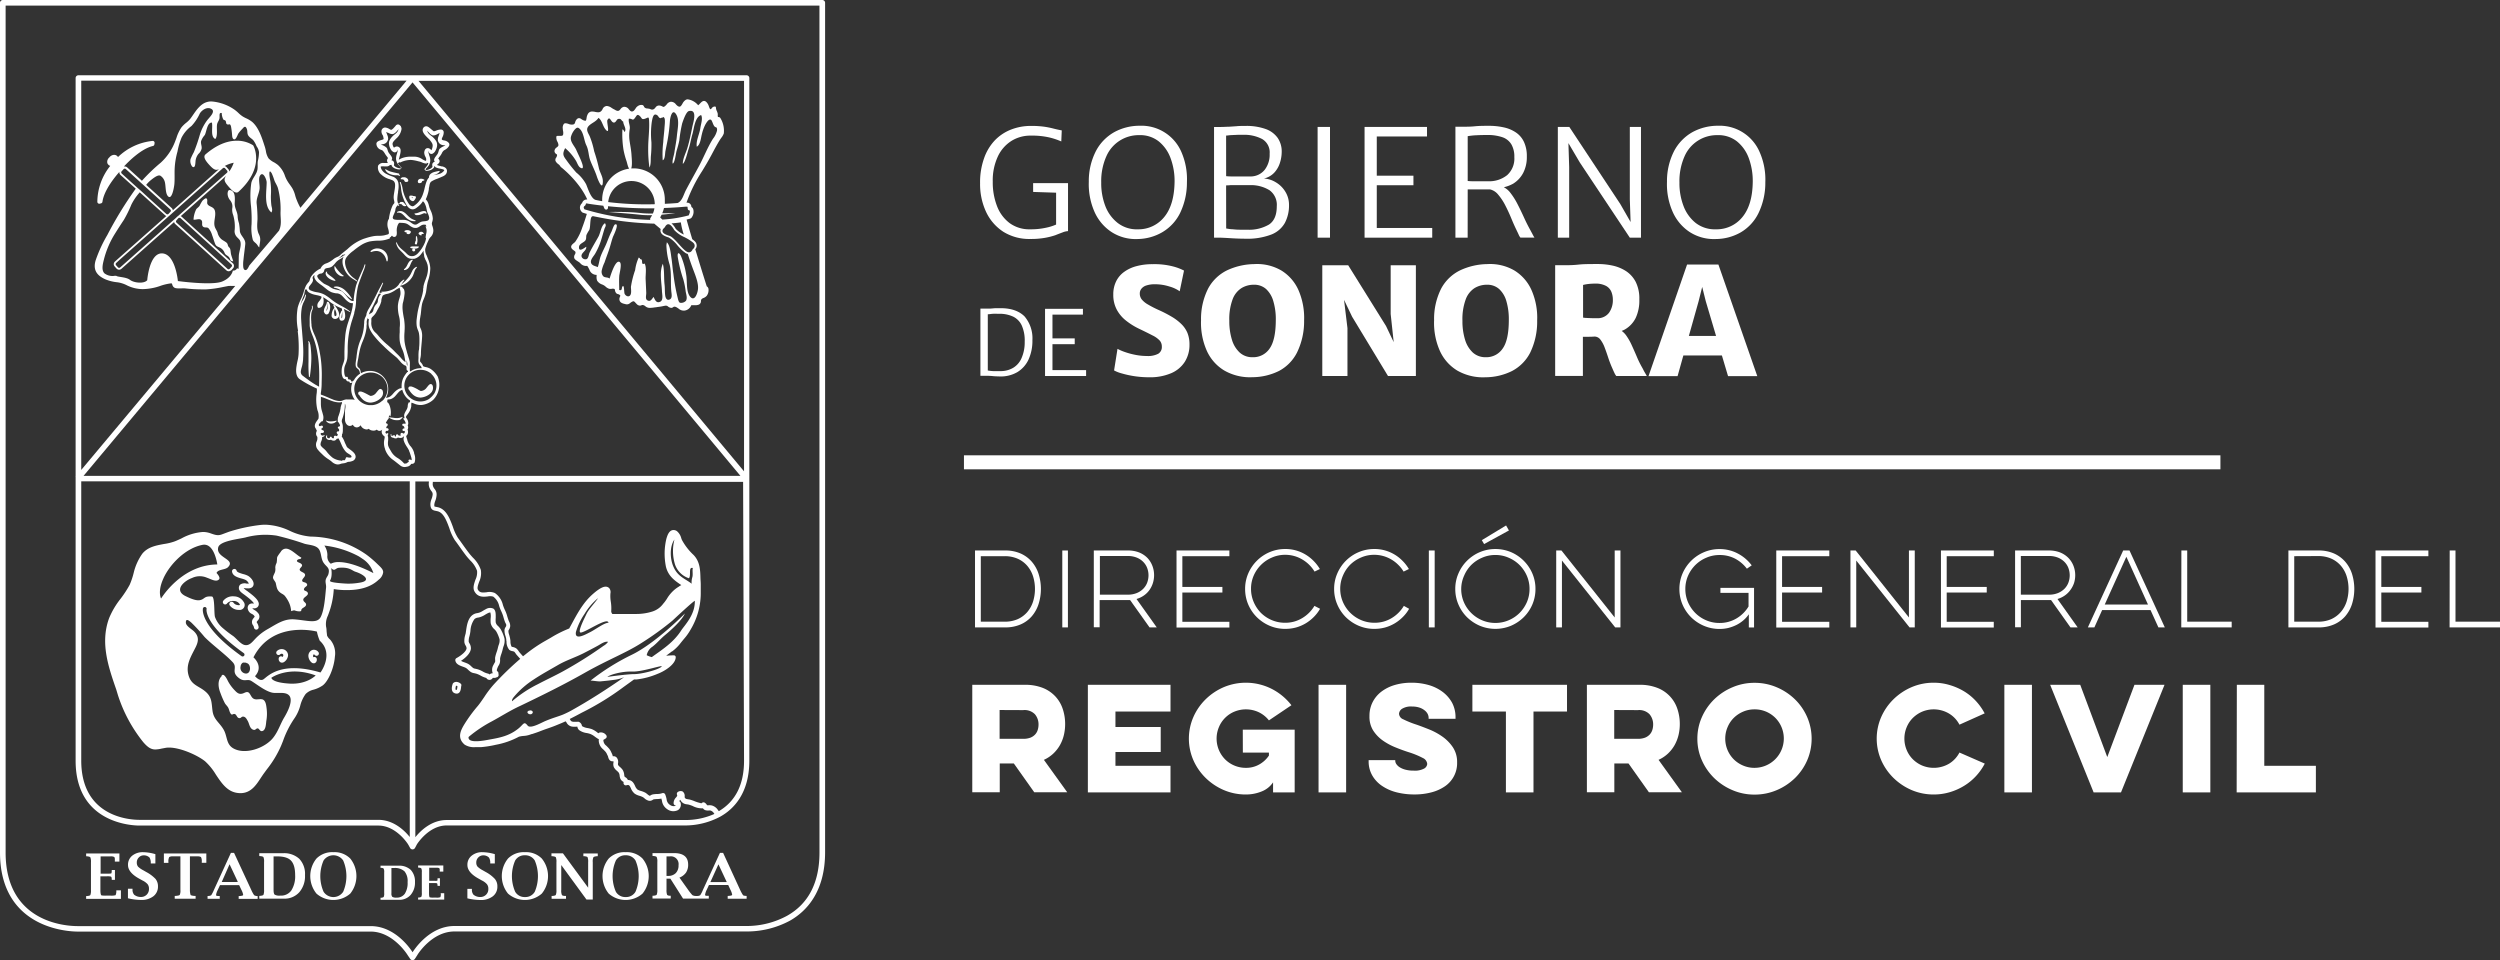 <svg id="Capa_1" data-name="Capa 1" xmlns="http://www.w3.org/2000/svg" viewBox="0 0 694.25 266.66"><rect x="0" y="0" width="694.25" height="266.66" fill="#333333" stroke="none"/><defs><style>.cls-1{fill:#fff;}</style></defs><path class="cls-1" d="M110.67,240.4h-5v.6h.11c.44,0,.7.12.77.25a2,2,0,0,1,.14,1v5.78a2.22,2.22,0,0,1-.14,1.06,1.25,1.25,0,0,1-.77.21h-.11v.58h5.1a4.15,4.15,0,0,0,3.24-1.33,5.2,5.2,0,0,0,1.23-3.62,4.65,4.65,0,0,0-1.19-3.38A4.7,4.7,0,0,0,110.67,240.4Zm1.75,7.78a2.67,2.67,0,0,1-2.32,1.09,2,2,0,0,1-1.16-.22,1.39,1.39,0,0,1-.24-1v-7h.72a3.91,3.91,0,0,1,2.91.92,4.23,4.23,0,0,1,.86,3A5.48,5.48,0,0,1,112.42,248.18Z"/><path class="cls-1" d="M122.42,248.27c0,.53-.09.83-.17.89a2.8,2.8,0,0,1-1.07.11h-.79a4.08,4.08,0,0,1-1-.07c-.16,0-.25-.43-.25-1.14v-2.83h1.36a3.48,3.48,0,0,1,.82.05c.11.05.17.25.18.58V246h.67V243.9h-.67V244c0,.36,0,.57-.12.59a4.62,4.62,0,0,1-.88,0h-1.31v-3.62h2a1.54,1.54,0,0,1,.75.11c.12.08.17.23.17.47,0,0,0,.17,0,.39v.11h1v-1.71h-7v.6h.12c.44,0,.69.12.78.25a2.12,2.12,0,0,1,.13,1v5.78a2.42,2.42,0,0,1-.13,1.06,1.31,1.31,0,0,1-.78.21h-.12v.58h7.25v-1.78h-1Z"/><path class="cls-1" d="M32.3,247.4a2.51,2.51,0,0,1-.21,1.2,4.53,4.53,0,0,1-1.45.11H29.58a7.8,7.8,0,0,1-1.36-.05c-.22-.07-.34-.56-.34-1.52v-3.79H29.7a3.75,3.75,0,0,1,1.1.08c.15.07.23.32.23.78l0,.12h.89V241.6h-.89l0,.15c0,.52-.07.77-.16.81a5.69,5.69,0,0,1-1.17.06H27.94v-4.8h2.72a2,2,0,0,1,1,.14c.15.07.23.28.23.62,0,0,0,.2,0,.49v.19h1.27V237H23.92v.79h.17c.57.06.93.15,1,.3a3.31,3.31,0,0,1,.17,1.37v7.71a3.58,3.58,0,0,1-.17,1.39c-.12.15-.47.24-1,.28l-.17,0v.78h9.66v-2.37H32.31Z"/><path class="cls-1" d="M40.62,242.16l-.85-.49a6,6,0,0,1-1.43-1,1.75,1.75,0,0,1-.35-1.11,1.91,1.91,0,0,1,.56-1.44,1.82,1.82,0,0,1,1.37-.59,2.23,2.23,0,0,1,1.61.62,2.84,2.84,0,0,1,.34,1.5v.14h1.28V237.2a12.85,12.85,0,0,0-3.41-.55,4.61,4.61,0,0,0-3.06,1,3.21,3.21,0,0,0-1.13,2.58c0,1.37,1.05,2.66,3.17,3.81l.85.47A4.49,4.49,0,0,1,41,245.56a2,2,0,0,1,.37,1.28,2.18,2.18,0,0,1-.63,1.61,2.21,2.21,0,0,1-1.64.64,2.92,2.92,0,0,1-1.86-.64A2.12,2.12,0,0,1,36.8,247v-.19H35.53v2.64a16,16,0,0,0,3.56.46,5.34,5.34,0,0,0,3.48-1,3.34,3.34,0,0,0,1.3-2.76,3.22,3.22,0,0,0-.68-2.07A9.92,9.92,0,0,0,40.62,242.16Z"/><path class="cls-1" d="M45.51,239.61h1.26l0-.25A2.5,2.5,0,0,1,47,238a1.88,1.88,0,0,1,1-.19H50.1v9.32a2.85,2.85,0,0,1-.19,1.39c-.13.15-.54.23-1.23.28l-.16,0v.78h5.8v-.78l-.16,0a3.45,3.45,0,0,1-1.22-.22,4.4,4.4,0,0,1-.2-1.45v-9.32h2.07a1.92,1.92,0,0,1,1,.19,2.5,2.5,0,0,1,.22,1.35v.25h1.27V237H45.51Z"/><path class="cls-1" d="M70.57,248.59a8.9,8.9,0,0,1-.79-1.45L65,236.85h-.88l-4.7,10.26a9.43,9.43,0,0,1-.76,1.49,1.58,1.58,0,0,1-.87.21l-.15,0v.78h3.38v-.78l-.16,0-.33,0c-.35,0-.53-.07-.53-.28a4.31,4.31,0,0,1,.46-1.37l.64-1.36h5.31l.64,1.34a4.28,4.28,0,0,1,.48,1.38c0,.17-.37.27-1.1.32l-.15,0v.78h5.27v-.78l-.12,0A1.68,1.68,0,0,1,70.57,248.59Zm-9-3.65L63.75,240l2.31,4.92Z"/><path class="cls-1" d="M78.56,236.94H77.9l-1.83,0H72v.79h.16c.58.06.93.15,1,.3a3.13,3.13,0,0,1,.17,1.37v7.71a3.38,3.38,0,0,1-.17,1.39c-.13.15-.46.24-1,.28l-.16,0v.78h6.8a5.51,5.51,0,0,0,4.32-1.79A6.84,6.84,0,0,0,84.7,243a6.05,6.05,0,0,0-1.59-4.51A6.22,6.22,0,0,0,78.56,236.94Zm2.33,10.36a3.52,3.52,0,0,1-3.07,1.41,2.69,2.69,0,0,1-1.53-.26c-.22-.18-.32-.63-.32-1.31v-9.32h1c1.81,0,3.1.38,3.85,1.18s1.14,2.12,1.14,4A7.32,7.32,0,0,1,80.89,247.3Z"/><path class="cls-1" d="M92.58,236.65a6.16,6.16,0,0,0-4.7,1.77,7.74,7.74,0,0,0,0,9.73,7.11,7.11,0,0,0,9.39,0,7.78,7.78,0,0,0,0-9.73A6.15,6.15,0,0,0,92.58,236.65Zm2.72,11a3.26,3.26,0,0,1-5.44,0,10.85,10.85,0,0,1,0-8.7,3.29,3.29,0,0,1,5.44,0,11,11,0,0,1,0,8.7Z"/><path class="cls-1" d="M134.9,242.16l-.86-.49a6.15,6.15,0,0,1-1.42-1,1.7,1.7,0,0,1-.36-1.11,1.94,1.94,0,0,1,.56-1.44,1.86,1.86,0,0,1,1.38-.59,2.19,2.19,0,0,1,1.59.62,2.63,2.63,0,0,1,.35,1.5l0,.14h1.27V237.2a12.91,12.91,0,0,0-3.41-.55,4.51,4.51,0,0,0-3.05,1,3.16,3.16,0,0,0-1.15,2.58c0,1.37,1.06,2.66,3.19,3.81l.83.47a4.26,4.26,0,0,1,1.42,1.06,2,2,0,0,1,.37,1.28,2.1,2.1,0,0,1-.63,1.61,2.21,2.21,0,0,1-1.63.64,2.9,2.9,0,0,1-1.86-.64,2.06,2.06,0,0,1-.44-1.44v-.19h-1.26v2.64a15.94,15.94,0,0,0,3.56.46,5.37,5.37,0,0,0,3.47-1,3.31,3.31,0,0,0,1.3-2.76,3.17,3.17,0,0,0-.68-2.07A9.66,9.66,0,0,0,134.9,242.16Z"/><path class="cls-1" d="M145.77,236.65a6.16,6.16,0,0,0-4.7,1.77,7.74,7.74,0,0,0,0,9.73,7.11,7.11,0,0,0,9.39,0,7.71,7.71,0,0,0,0-9.73A6.12,6.12,0,0,0,145.77,236.65Zm2.73,11a3,3,0,0,1-2.73,1.46,3,3,0,0,1-2.7-1.46,10.85,10.85,0,0,1,0-8.7,3,3,0,0,1,2.7-1.44,3.08,3.08,0,0,1,2.73,1.44,11.08,11.08,0,0,1,0,8.7Z"/><path class="cls-1" d="M162,237.76h.17c.57.06.93.15,1,.3a3.38,3.38,0,0,1,.16,1.37v7.08l-7-9.54h-3.19v.79h.16c.59.06.94.15,1.05.3a3.13,3.13,0,0,1,.17,1.37v7.71a3.15,3.15,0,0,1-.18,1.39c-.11.15-.45.24-1,.28l-.16,0v.78h4v-.78l-.14,0c-.58,0-.94-.13-1-.28a3,3,0,0,1-.18-1.39v-6.92l7,9.58h1.75V239.43a2.92,2.92,0,0,1,.18-1.37c.12-.15.46-.24,1.05-.3H166V237h-4Z"/><path class="cls-1" d="M173.74,236.65a6.16,6.16,0,0,0-4.7,1.77,7.74,7.74,0,0,0,0,9.73,7.11,7.11,0,0,0,9.39,0,7.74,7.74,0,0,0,0-9.73A6.12,6.12,0,0,0,173.74,236.65Zm2.73,11a3,3,0,0,1-2.73,1.46,3,3,0,0,1-2.71-1.46,10.85,10.85,0,0,1,0-8.7,3,3,0,0,1,2.71-1.44,3.08,3.08,0,0,1,2.73,1.44,11,11,0,0,1,0,8.7Z"/><path class="cls-1" d="M206.34,248.59a10.49,10.49,0,0,1-.8-1.45l-4.73-10.29h-.89l-4.71,10.26a8.57,8.57,0,0,1-.76,1.49,1.5,1.5,0,0,1-.85.21l-.16,0-.15,0a2,2,0,0,1-1-.22,12.32,12.32,0,0,1-1.16-1.44l-2.45-3.44a4,4,0,0,0,1.82-1.39,3.89,3.89,0,0,0,.6-2.22c0-2.11-1.3-3.19-3.91-3.19l-.78,0-1.56,0H181.2v.79h.16c.58.06.92.15,1,.3a3.07,3.07,0,0,1,.18,1.37v7.71a3.32,3.32,0,0,1-.18,1.39c-.12.15-.46.24-1,.28l-.16,0v.78h5.06v-.78l-.17,0c-.46,0-.75-.13-.84-.28a3.65,3.65,0,0,1-.16-1.39v-3.07h1.08l3.52,5.54h7.14v-.78l-.17,0-.32,0c-.36,0-.54-.07-.54-.28a4.47,4.47,0,0,1,.45-1.37l.63-1.36h5.34l.62,1.34a4.28,4.28,0,0,1,.48,1.38c0,.17-.37.27-1.09.32l-.15,0v.78h5.26v-.78l-.1,0C206.75,248.77,206.45,248.71,206.34,248.59Zm-18.66-6.15a2.86,2.86,0,0,1-2.11.8h-.48v-5.42H186a2.15,2.15,0,0,1,2.43,2.45A3,3,0,0,1,187.68,242.44Zm9.6,2.5,2.23-4.92,2.31,4.92Z"/><path class="cls-1" d="M146.84,197.42l.07-.12c-1.19.56.31,1.48.88.86S147.36,197,146.84,197.42Z"/><path class="cls-1" d="M128.57,185.15a7.82,7.82,0,0,1,.76.31,2.81,2.81,0,0,1,.61.48,4.62,4.62,0,0,0,.46.41,2.36,2.36,0,0,0,1.27.59l.52.12a6,6,0,0,1,1.27.55,6.44,6.44,0,0,0,1.59.66,1,1,0,0,0,.9.53h.1a1.05,1.05,0,0,0,.8-.56h.22a1.39,1.39,0,0,0,.92-.19l.1,0a.67.67,0,0,0,.33-.86l0-.1c0-.08,0-.14,0-.21a.67.67,0,0,0-.37-.5c-.15-.2-.08-.5.22-1.2a2.8,2.8,0,0,1,.18-.33,2.93,2.93,0,0,0,.34-.72,3.23,3.23,0,0,0,.09-.89,2.68,2.68,0,0,1,0-.42,7.74,7.74,0,0,1,.35-1.24,12.52,12.52,0,0,0,.38-1.31,6.64,6.64,0,0,1,.21-.75,4.19,4.19,0,0,0,.28-2.18,10.51,10.51,0,0,0-1.09-2.65,5,5,0,0,0-.72-.86,1.85,1.85,0,0,1-.63-1,7,7,0,0,1,0-1.24c0-1,.08-2.09-.68-2.59a2.24,2.24,0,0,0-2.07.17c-.28.14-.53.29-.77.43a4.93,4.93,0,0,1-1.05.53c-.19.06-.36.09-.53.13a2.8,2.8,0,0,0-1.66.8c-1,1-1.27,2.68-1.46,4l-.09.57c0,.23-.1.47-.16.73a5.55,5.55,0,0,0-.23,2,2.44,2.44,0,0,0,.34.9,1.62,1.62,0,0,1,.27.78c-.09.86-1.48,2-2.78,2.7a.65.65,0,0,0-.33.75C126.66,184.48,127.72,184.85,128.57,185.15Zm2.2-5a2.63,2.63,0,0,0-.4-1.5,2,2,0,0,1-.21-.47,4.55,4.55,0,0,1,.21-1.52c.07-.28.14-.56.18-.82s.06-.39.09-.6a6.1,6.1,0,0,1,1.1-3.29,1.68,1.68,0,0,1,1-.44,4.71,4.71,0,0,0,.65-.16,5.76,5.76,0,0,0,1.34-.65,7.58,7.58,0,0,1,.67-.38,1.74,1.74,0,0,1,.77-.24h0a4,4,0,0,1,.1,1.46,7.6,7.6,0,0,0,0,1.52,3.11,3.11,0,0,0,1,1.66,3.6,3.6,0,0,1,.54.63,9.59,9.59,0,0,1,.92,2.21,3.17,3.17,0,0,1-.24,1.54,8.5,8.5,0,0,0-.25.9,9.12,9.12,0,0,1-.34,1.14,10.47,10.47,0,0,0-.4,1.44,3.77,3.77,0,0,0,0,.65,2.16,2.16,0,0,1,0,.53,2.51,2.51,0,0,1-.22.43,3.45,3.45,0,0,0-.24.46,2.57,2.57,0,0,0-.2,2.31,2,2,0,0,0-.41.06.94.94,0,0,0-.46.29.89.89,0,0,0-.45-.25,4.86,4.86,0,0,1-1.43-.57,6.7,6.7,0,0,0-1.55-.66l-.6-.14a1.24,1.24,0,0,1-.74-.35l-.35-.31a3.91,3.91,0,0,0-.88-.69,9.38,9.38,0,0,0-.95-.39,5.69,5.69,0,0,1-1-.43C129.17,182.76,130.64,181.51,130.77,180.14Z"/><path class="cls-1" d="M128.11,190.42a.53.53,0,0,0-.15-.54,2,2,0,0,0-1.23-.52,1.26,1.26,0,0,0-.85.31.53.53,0,0,0-.16.23c-.47,1.34-.28,2.29.54,2.6a1.49,1.49,0,0,0,.56.12c1,0,1.16-1.16,1.22-1.77A2.38,2.38,0,0,1,128.11,190.42Zm-1.1.32a2.28,2.28,0,0,1-.18.84s0,0-.2,0-.17-.55,0-1.13a.6.6,0,0,1,.4.08Z"/><path class="cls-1" d="M228.35,0H.78A.78.78,0,0,0,0,.78V236.7c0,21.39,19.36,22,21.56,22h81.36c6.26,0,10.26,6.48,10.31,6.58l.68,1a.78.78,0,0,0,.65.35.77.77,0,0,0,.65-.35l.69-1.06c0-.07,4-6.55,10.3-6.55h81.37a25.25,25.25,0,0,0,11.8-3c4.45-2.52,9.76-7.86,9.76-19V.78A.78.78,0,0,0,228.35,0Zm-.78,236.7c0,8.31-3,14.24-9,17.61a23.55,23.55,0,0,1-11,2.84H126.2c-7.14,0-11.44,7-11.61,7.27l0,.05v0c-.18-.29-4.49-7.29-11.63-7.29H21.56c-3.34,0-20-1-20-20.45V1.55h226Z"/><path class="cls-1" d="M21,211.26c0,17.51,15.92,18,17.73,18h66.34c5,0,8.24,5.19,8.25,5.21l.56,1a.78.78,0,0,0,.68.41.79.79,0,0,0,.69-.41l.53-1s3.24-5.24,8.27-5.24H190.4a20.82,20.82,0,0,0,9.69-2.49c3.66-2.07,8-6.44,8-15.52V21.67a.78.78,0,0,0-.77-.77H21.78a.78.78,0,0,0-.78.77V132.35l-.06.08.06.06Zm169.4,16.46H124.05c-4.26,0-7.29,3-8.71,4.77V133.71h3.76c0,.06,0,.13,0,.2a3,3,0,0,0,.3,1.84,4.35,4.35,0,0,0,.45.69,1.22,1.22,0,0,1,.29,1,4.5,4.5,0,0,1-.3,1.14,4.45,4.45,0,0,0-.32,1.37c0,1.52.65,1.77,1.52,1.92l.49.11c1.65.41,2.46,2.57,3.24,4.66A14.19,14.19,0,0,0,126.3,150c.42.55.85,1.15,1.28,1.76.59.83,1.21,1.7,1.83,2.51.37.48.76.91,1.14,1.33a7.46,7.46,0,0,1,1.93,2.92,4.69,4.69,0,0,1-.45,2.47c-.38,1.11-.79,2.26-.28,3.22.93,1.73,2.55,1.55,3.72,1.42a3,3,0,0,1,1.51.06,4.4,4.4,0,0,1,1.65,2.63,11.56,11.56,0,0,0,.59,1.47,9.73,9.73,0,0,1,.62,1.71c.11.36.21.72.35,1.09a4.51,4.51,0,0,0,.21.49.85.85,0,0,1,0,1.06,1.88,1.88,0,0,0-.3.77,4.71,4.71,0,0,0,.26,1.67,7.28,7.28,0,0,1,.23.92c0,.19,0,.4.07.63a3.45,3.45,0,0,0,.77,2.33,1.86,1.86,0,0,0,.86.36,2.2,2.2,0,0,1,.51.16,2.33,2.33,0,0,1,.39.49c.09.12.17.25.25.34s.33.38.55.62l.48.53a85.38,85.38,0,0,0-7.45,7.23,29.77,29.77,0,0,0-2.58,3.43c-.62.9-1.2,1.76-1.76,2.43a41,41,0,0,0-3.63,4.93c-1,1.64-2.31,3.88,0,5.82a4.88,4.88,0,0,0,3.06.67h1.59a28.61,28.61,0,0,0,3.49-.53l.43-.1a22,22,0,0,0,6.55-2.29l.08,0a6,6,0,0,1,1.15-.18,6.66,6.66,0,0,0,1.52-.27l.8-.27.09,0c.75-.25,1.59-.53,2-.7,1-.39,1.68-.63,2.46-.9.6-.21,1.24-.43,2-.74s1.8-.72,2.79-1.18a1.2,1.2,0,0,1,.28.37,2.1,2.1,0,0,0,1.73,1.12,5.76,5.76,0,0,0,1,0h.28a.54.54,0,0,0,0,.1,1.52,1.52,0,0,0,.48.85,4.65,4.65,0,0,0,2.15.82,6.84,6.84,0,0,1,.88.23,4.91,4.91,0,0,1,1.34.78c.25.18.52.37.84.57a.84.84,0,0,0,.25.09,3.2,3.2,0,0,0,1.2,2.84l.55.56a2.8,2.8,0,0,1,.56.9l.21.42s.05.16.08.26a1.94,1.94,0,0,0,.45.91,1.12,1.12,0,0,0,1,.26h0a1.13,1.13,0,0,1,0,.49,2.26,2.26,0,0,0,.13,1.17,3.25,3.25,0,0,0,.84,1,4.18,4.18,0,0,1,.52.53,1.89,1.89,0,0,1,.24.83,3.15,3.15,0,0,0,.22.88,1.82,1.82,0,0,0,.73.77s.13.1.14.08a.5.5,0,0,1,0,.18.65.65,0,0,0,.81.75c.71-.2.83,0,1.23.84a3.66,3.66,0,0,0,1.07,1.5,4.46,4.46,0,0,0,1.33.59,5.14,5.14,0,0,1,.93.37,3.44,3.44,0,0,1,.41.3,2.79,2.79,0,0,0,1.29.71,1.47,1.47,0,0,0,1.06-.28.66.66,0,0,1,.24-.12,6.62,6.62,0,0,1,.95-.08,9.73,9.73,0,0,0,1.21-.13c0,.2.09.38.13.56a3.31,3.31,0,0,0,1.48,2.39,2.84,2.84,0,0,0,3,.23,1.81,1.81,0,0,0,.7-2,.62.62,0,0,0-.3-.42l-.09-.05.05-.07.26-.32a1,1,0,0,0,.07.15,2.13,2.13,0,0,0,1.81,1.12l.44.08a10,10,0,0,1,1.08.37,5.54,5.54,0,0,0,2.89.66,1.34,1.34,0,0,0,.58.49,2.44,2.44,0,0,0,1,.12,1.44,1.44,0,0,1,.48,0,1.72,1.72,0,0,1,1,.78l.12.17A19.61,19.61,0,0,1,190.4,227.72Zm-29.29-52.11c.73.56,7.66-4.47,7.87-2.67-1.2,0-3.55,1.84-5.18,2.65-1,.48-4.31,2.45-3.86-.11a17.54,17.54,0,0,1,2.39-5,16.7,16.7,0,0,1,3.75-4.38c-.78,1.25-2.65,3.07-3.31,4.6C162.52,171.26,160.5,175.12,161.11,175.61Zm26.34-18.86a6.08,6.08,0,0,0,3.86,3.83c.69-.72-.23-3.2,1.07-2.85v.07c-.14.73.08,1.64-.1,2.43a5,5,0,0,0-.21,1.87c-1.68-1.35-3.79-1.9-5-4.6-1-2.13-1.2-5.64.22-7.67A12.8,12.8,0,0,0,187.45,156.75Zm5.5,10.07c.12,3.92-2.87,6.84-3.77,8.24-2.15,3.36-5.19,5.26-8.18,7.42a6.61,6.61,0,0,1-1.41-.53,3.7,3.7,0,0,1,1.66-2.41c1.37-1.09,2.18-2.16,3.54-3.27,1.67-1.39,4.57-4,5.41-5.91,0,0-8.28,8.43-15,11.59A63,63,0,0,0,164,189c.62,0,2.15.28,2.76.22,1.71-.17,2-.19,3.72-.42a10,10,0,0,0,2.85-.75c-4.72,3.29-9.69,6.48-14.51,9.17a24.92,24.92,0,0,1-2.48,1.22c-1.49.6-2.64.85-4.81,1.75-1.13.45-4.2,2.3-5,1.31-1.07-1.36-1.1-.34-2.65.88-2.52,2-5.1,2.49-8,3-1,.18-6,1.27-5.76-.7l.11-.11a36,36,0,0,1,6.34-4.24c2.43-1.31,5.06-3,7.9-4.31,2.38-1.14,4.68-2.26,6.93-3.38,3.82-1.9,7.48-3.81,11.09-5.86,6.38-3.6,11.47-5.52,15.69-8.25a82,82,0,0,0,8.58-6.2C188.18,171,192.63,166.86,193,166.82Zm-9.31,18.38c-1.11.88-5.52,2-7.51,2s-7.45.77-7.45.77c.55-.55,3.91-1.59,6.9-1.48S184.74,184.33,183.64,185.2ZM162,181.43c1.34-.69,2.69-1.39,4-2.11.79-.43,1.94-1.31,2.86-1.08a4,4,0,0,1-1.26,1.11,115.91,115.91,0,0,1-11.28,7.09c-2.23,1.22-4.64,2.34-7,3.58a34.07,34.07,0,0,0-7.11,4.72c-.11-.43.22-.87.53-1.25a24.33,24.33,0,0,1,5.51-4.82c2.18-1.45,4.52-2.72,6.72-4S159.67,182.6,162,181.43Zm44.62,29.83c0,6.56-2.35,11.27-7,14a3.65,3.65,0,0,1-.24-.31,3,3,0,0,0-1.67-1.26,2.75,2.75,0,0,0-.88-.07,1.93,1.93,0,0,1-.44,0l-.13-.16a1.85,1.85,0,0,0-.6-.58.59.59,0,0,0-.59,0,.55.55,0,0,0-.25.2,10.8,10.8,0,0,1-2-.61,10.48,10.48,0,0,0-1.3-.44l-.49-.08c-.55-.09-.65-.11-.89-.5a2.6,2.6,0,0,1,0-.36,1.5,1.5,0,0,0-.58-1.3,1.37,1.37,0,0,0-1.25.09.65.65,0,0,0-.3.83c.1.24.07.32-.27.74a2.26,2.26,0,0,0-.68,1.62.64.64,0,0,0,.3.53.65.65,0,0,0,.38.09l-.08.06a1.6,1.6,0,0,1-1.54-.19,2.06,2.06,0,0,1-1-1.6,7.4,7.4,0,0,0-.39-1.34.63.63,0,0,0-.35-.35.72.72,0,0,0-.5,0,4.15,4.15,0,0,1-1.44.22,8.33,8.33,0,0,0-1.12.11,1.92,1.92,0,0,0-.7.3c-.14.09-.14.1-.19.09a2.32,2.32,0,0,1-.65-.44,5.56,5.56,0,0,0-.57-.42,6.75,6.75,0,0,0-1.18-.47,3.85,3.85,0,0,1-1-.4,2.7,2.7,0,0,1-.67-1c-.32-.69-.78-1.65-2-1.66a1.53,1.53,0,0,0-.66-.74c-.16-.1-.22-.14-.26-.22a2.09,2.09,0,0,1-.1-.51,3.06,3.06,0,0,0-.44-1.35,4.54,4.54,0,0,0-.74-.79,2.82,2.82,0,0,1-.52-.55,1.1,1.1,0,0,1,0-.54,1.93,1.93,0,0,0-.39-1.53,1.13,1.13,0,0,0-1.07-.34l-.06-.22a2.16,2.16,0,0,0-.18-.5c-.07-.15-.13-.27-.18-.39a4.22,4.22,0,0,0-.79-1.22c-.22-.24-.41-.43-.59-.61a1.93,1.93,0,0,1-.82-1.63,2.58,2.58,0,0,0,.42-.25l.14-.09a.63.63,0,0,0,.34-.41.62.62,0,0,0-.1-.53,1.82,1.82,0,0,0-1.77-.77.69.69,0,0,0-.41.22l-.24-.17a6.08,6.08,0,0,0-1.65-1,8.33,8.33,0,0,0-1.07-.27,4.07,4.07,0,0,1-1.56-.53.39.39,0,0,1-.08-.21,1.38,1.38,0,0,0-.88-1c-.14-.06-.22,0-.71,0-.24,0-.66,0-.77,0-.59-.09-.66-.22-.83-.5a3.31,3.31,0,0,0-.18-.29c.75-.37,1.54-.78,2.4-1.24l.91-.49a75.62,75.62,0,0,0,11.78-7.25l2.78-2,.74,0a21,21,0,0,0,5.76-1.54c1.9-.71,5-2.59,5.07-4.61a.49.49,0,0,0-.14-.38.52.52,0,0,0-.37-.16H187c-.69,0-1.34.05-2,.11.49-.4,1-.74,1.59-1.21l.08,0a12.45,12.45,0,0,0,2.09-2c.47-.61.85-1.06,1.17-1.45a15.22,15.22,0,0,0,1.89-2.67,19.73,19.73,0,0,0,2.78-10.39c0-.21,0-.53,0-.86s0-.91,0-1.2c0-.58-.06-1.16-.08-1.72-.06-2.29-.13-4.66-1.94-6.51a16.28,16.28,0,0,1-3.21-4.15,5.26,5.26,0,0,1-.19-.51,3.76,3.76,0,0,0-1.22-1.95,1.68,1.68,0,0,0-.9-.29c-1.32,0-1.76,1.62-2,2.4a18,18,0,0,0-.12,7.82c.66,2.64,2.49,3.87,4.26,5.07h0a7,7,0,0,0-.76.47l-.32.2a9.77,9.77,0,0,0-2.93,3.15c-.33.49-.64.94-1,1.33a5.94,5.94,0,0,1-3,2.18,14.75,14.75,0,0,1-4.43.69h-6.7a1.12,1.12,0,0,1-.31-.94,11.85,11.85,0,0,0-.13-2.48,9.51,9.51,0,0,1-.1-2.31,1.72,1.72,0,0,0-.33-1.43,1.33,1.33,0,0,0-1-.42c-.3,0-1.22,0-3.5,2-2.65,2.3-4.28,5.3-5.86,8.22l-.76,1.39h0a32.71,32.71,0,0,0-5.09,2.55l-1.61.92a40.9,40.9,0,0,0-5.41,3.69l-.71.56-.53-.58-.49-.56-.19-.27a3.42,3.42,0,0,0-.66-.77,2.62,2.62,0,0,0-1-.4,2.17,2.17,0,0,1-.3-.08,3.09,3.09,0,0,1-.33-1.46c0-.26-.05-.51-.08-.73-.07-.39-.17-.75-.26-1.07a3.38,3.38,0,0,1-.22-1.18,1.53,1.53,0,0,1,.13-.25,2.28,2.28,0,0,0,.36-1,2.49,2.49,0,0,0-.3-1.28,3.17,3.17,0,0,1-.16-.37c-.13-.35-.23-.69-.33-1a10,10,0,0,0-.71-1.92,11.72,11.72,0,0,1-.52-1.32,5.54,5.54,0,0,0-2.22-3.32,3.74,3.74,0,0,0-2.3-.22c-1.22.13-1.94.16-2.44-.76-.24-.45.07-1.33.37-2.17a5.69,5.69,0,0,0,.46-3.26,8.49,8.49,0,0,0-2.21-3.43c-.36-.4-.74-.81-1.07-1.25-.61-.79-1.22-1.64-1.81-2.47-.44-.62-.87-1.22-1.29-1.79a13.29,13.29,0,0,1-1.37-3c-.85-2.29-1.82-4.89-4.13-5.47l-.57-.12-.41-.08a1.31,1.31,0,0,1-.06-.56,3.72,3.72,0,0,1,.26-1,5.59,5.59,0,0,0,.36-1.49,2.38,2.38,0,0,0-.56-1.86,2.64,2.64,0,0,1-.32-.51,1.86,1.86,0,0,1-.16-1.15c0-.09,0-.19,0-.29h86.17Zm0-188.81V130.89L116.22,22.45Zm-1,109.7H23.2L114.56,22.88ZM62.51,46.75l.52.59A.43.43,0,0,1,63,48L49.36,60.06a1,1,0,0,0-.25.2l-.15.16-.13.12L33.37,74.27a.43.43,0,0,1-.3.11.39.39,0,0,1-.3-.13l0,0-.52-.58a.45.45,0,0,1,0-.63l1.09-1L47.59,59.41l14.3-12.7a.46.46,0,0,1,.29-.11A.44.44,0,0,1,62.51,46.75Zm-.12-.64a8.92,8.92,0,0,1,2.51-.92,9.39,9.39,0,0,1-1.24,2.44,1,1,0,0,0-.24-.64l-.52-.58A1,1,0,0,0,62.39,46.11ZM50.12,60.57,64.3,73.46a.44.44,0,0,1,0,.62l-.33.36-.2.22a.39.39,0,0,1-.28.13h0a.43.43,0,0,1-.3-.11l-8.41-7.64L49,61.81a.43.43,0,0,1,0-.62l.25-.29.1-.11.17-.18a.48.48,0,0,1,.17-.12.41.41,0,0,1,.16,0A.48.48,0,0,1,50.12,60.57ZM47.34,58.8l-.19.21-.34.37a.42.42,0,0,1-.32.15.46.46,0,0,1-.3-.11l-5.1-4.64L39.15,53,38,52l-4.21-3.82a.44.44,0,0,1,0-.62l.53-.58a.45.45,0,0,1,.33-.14.41.41,0,0,1,.29.11l4.12,3.74,1.17,1.06,1.49,1.36,4.06,3.68,1.54,1.4A.44.44,0,0,1,47.34,58.8Zm-8.53-5.39,2.06,1.87,5,4.51a1.22,1.22,0,0,0,.32.2L33.6,71.14l-1.69,1.5a1,1,0,0,0-.32.66.94.94,0,0,0,.25.69l.52.59a.76.76,0,0,0,.27.2.83.83,0,0,0,.44.12,1,1,0,0,0,.64-.24l14.64-13a1,1,0,0,0,.3.54l5,4.51,9.22,8.37a.93.93,0,0,0,.64.25,1,1,0,0,0,.65-.26l.06,0,.2-.22.32-.36a1,1,0,0,0-.06-1.36L50.46,60.19a1,1,0,0,0-.27-.17l12.6-11.18c-.77,1.11-.48,1.66.9,3.22.85,1,1.5,1.41,2,1.41a.79.79,0,0,0,.54-.21C73.12,47,70.88,41.52,70.43,40.6a.72.72,0,0,0-.12-.21.6.6,0,0,0-.22-.16,8.25,8.25,0,0,0-4.32-1.15c-2.87,0-5.81,1.29-8.72,3.81a.77.77,0,0,0-.27.49c-.08.53.29,1.23,1.15,2.2s1.52,1.58,2.17,1.58a1.72,1.72,0,0,0,.72-.19L48,58.39a1,1,0,0,0-.3-.59l-2-1.83-3.76-3.41-1.34-1.22A8.24,8.24,0,0,1,41.92,50c.57-.44,1.84-1.5,2.55-1.24a2.86,2.86,0,0,1,1.26,1.63c.35,1.09.14,3.08.83,4,1.17,1.49,1.79-2.48,1.86-3.23.14-1.54,0-3.08.1-4.62a20.93,20.93,0,0,1,.77-4.46,19.05,19.05,0,0,1,1.11-3.82A9.25,9.25,0,0,1,53.17,35a12.9,12.9,0,0,0,2.31-3.47c.6-1,2.09-2,3.28-1.24s-.74,2.41-1.31,3.22a13.47,13.47,0,0,0-1.93,3.82,45.49,45.49,0,0,1-1.69,4.93,17.32,17.32,0,0,0-.91,1.9,2.47,2.47,0,0,0,.48,2.12c.91.63.84-1.15.92-1.7a3.78,3.78,0,0,1,.79-1.84A2.81,2.81,0,0,0,56,41.23c.08-.76-.31-1.31-.15-2.06a5.2,5.2,0,0,1,1-1.65c.49-.78.65-3.58,2-3.47.3,1.39-.48,3.87.93,4.55.77-.85.31-2.85.49-4,.11-.69.5-1,.66-1.65s-.25-1.77.65-1.56A4,4,0,0,0,62,33.15c.18.24.43.15.62.37s.12.77.32.92c.62.46.89-.44,1.21.68a19.2,19.2,0,0,1,.27,2c.06.42,0,1.43.57,1.57s.94-1.19,1.23-1.65a11.9,11.9,0,0,1,1.15-1.33c.45-.54.82-.85,1.19.15.23.6,0,1.22.42,1.82s1,.84,1.4,1.32a7.13,7.13,0,0,1,.87,1.61,3.67,3.67,0,0,1,.68,1.63,10.74,10.74,0,0,1-.33,2.48c-.11.71,0,1.43-.08,2.15-.16,1.56-1.46,2.55-1.74,4a24.88,24.88,0,0,0-.06,6.51,38,38,0,0,1,.14,4.89,12.36,12.36,0,0,0,.34,4.3c.19.52.6.72,1,1.14s.41.68.8,1c.14-1.44.57-2.31-.09-3.63s-.48-2.75-.4-4.24a40.58,40.58,0,0,0-.25-4.44c-.08-1.45.69-2.62.83-4,.09-1-.39-2.71.08-3.56.84-1.5,1.88,1,1.88,1.8,0,2.47-.84,6.61,1.32,8.36.39-.61.12-1.29,0-1.91a20.26,20.26,0,0,1-.14-2.82,19.29,19.29,0,0,0-.17-4.1c-.17-.62-.65-3.83.42-2a18,18,0,0,1,.74,2c.3.75.81,1.43,1,2.23a22.73,22.73,0,0,1,.68,6.64c0,1.89.38,3.24-.41,5l-5.17,6.06c-1,1.21-2.07,2.41-3.09,3.64C69,74.19,68.66,75,68.2,75c-.68,0-.67-1-.68-1.51a8.8,8.8,0,0,1,.09-1.36c.14-1.45.36-2.9.5-4.3.15-1.56-1.31-2.27-1.5-3.63A17.19,17.19,0,0,0,66.37,62,7.45,7.45,0,0,1,66,60.23c0-1.42-.9-2.35-.82-3.88.05-1.05.23-2.9-.93-3.45-.78-.36-1,.08-1.05.89a3,3,0,0,0,.76,1.89,2.69,2.69,0,0,1,.56,2,4,4,0,0,0,.24,2.06,11.24,11.24,0,0,1,.42,4.05,2.34,2.34,0,0,0,.43,1.82c.32.44,1,.9,1.12,1.42.38,1.17-.34,2.76-.4,3.93s0,2.48-.09,3.73c-.07-.06-.3-.11-.41-.21a1.09,1.09,0,0,1-1.17.66c-.08.42-.53,2-2.87,3-2.73,1.24-12.39-.09-12.39-.09s-.66-7.43-4.3-7.68-4.21,7.44-4.21,7.44c-.91,1.07-3.72.74-4.79-.09s-3.4-.75-3.83-1.13a2.84,2.84,0,0,0-.41,0A3.68,3.68,0,0,1,29,75.9c-.89-.91-.45-2.6-.18-3.69A25.14,25.14,0,0,1,32,64.78c.8-1.28,1.57-2.48,2.4-3.72a34.6,34.6,0,0,0,2.1-4.28A15.53,15.53,0,0,1,38.81,53.41Zm-16.25-31H112.9L83.43,57.7a15.34,15.34,0,0,1-1-2.09A11,11,0,0,1,82,54.38a8.2,8.2,0,0,0-.83-2.11c-.22-.35-.45-.68-.68-1a9.94,9.94,0,0,1-1.12-1.84l-.2-.47a7.14,7.14,0,0,0-2-3.15,9,9,0,0,0-1-.69A5.69,5.69,0,0,1,74.6,44a5,5,0,0,1-.77-2.11c-.08-.38-.16-.73-.26-1.06l-.13-.39c-.72-2.24-1.61-5-3.37-6.55a7.32,7.32,0,0,0-1.62-1,9.33,9.33,0,0,1-1-.52,7.83,7.83,0,0,1-1.24-1,11.15,11.15,0,0,0-1.11-.93,12.91,12.91,0,0,0-6.39-2.27,4.17,4.17,0,0,0-1.21.16c-1.75.49-2.88,2.12-3.87,3.55-.28.41-.54.79-.81,1.14a7.79,7.79,0,0,1-1.17,1.12,8.46,8.46,0,0,0-1.25,1.22A10.76,10.76,0,0,0,49,38.3l-.34.9a15.18,15.18,0,0,1-4.05,6,50,50,0,0,0-5.2,5l-4.1-3.72a1,1,0,0,0-.64-.25,1,1,0,0,0-.25,0c1.28-1.38,4.81-4.94,8.06-5.69a.51.51,0,0,0,.39-.42l.06-.36a.45.45,0,0,0,0-.11.52.52,0,0,0-.52-.52h0a16.15,16.15,0,0,0-9.64,4.48A1.25,1.25,0,0,0,31.64,43a1.81,1.81,0,0,0-1.28.72,1.59,1.59,0,0,0-.55,1.58,1.31,1.31,0,0,0,.8.77,16.17,16.17,0,0,0-3.58,10,.57.57,0,0,0,.21.4.5.5,0,0,0,.31.1h.13l.38-.1a.51.51,0,0,0,.39-.43c.42-3.14,3.34-6.76,4.71-8.31a1,1,0,0,0,.3.86L37.7,52.4a103.64,103.64,0,0,0-7.9,12.87,38.09,38.09,0,0,0-3.23,7c-.77,2.53.14,4.24,2.89,5.38a11.75,11.75,0,0,0,3.13.74,8.28,8.28,0,0,1,2.76.9,10.05,10.05,0,0,0,4.26,1,15.79,15.79,0,0,0,3.86-.56l.78-.24a14.24,14.24,0,0,1,3.17-.79.62.62,0,0,1,.26,0,2,2,0,0,1,.18.39,1.21,1.21,0,0,0,.89.92,4.91,4.91,0,0,0,.94.08h.62a7.06,7.06,0,0,1,1.13,0,41.93,41.93,0,0,0,4.49.27h0l1.33,0a31.22,31.22,0,0,0,4.79-.68l1.41-.27a9,9,0,0,1,1.05,0h.81L22.56,130.5Zm0,111.26h91.23v98.77c-1.42-1.76-4.45-4.77-8.72-4.77H38.73c-2.7,0-16.17-.79-16.17-16.46Z"/><path class="cls-1" d="M63.87,69c-.1-.22-.37-.39-.47-.6-.2-.37-.11-.59-.41-.93s-1.11-.69-1.58-1.11a3.41,3.41,0,0,1-1-1.76c-.18-.55-.6-1.09-.77-1.65-.42-1.38.36-2.87.07-4.28s-1.72-1.14-2.13-2.08c-.16-.36.21-1.31-.31-1.51-.25-.1-.88.48-1.08.7a10.63,10.63,0,0,0-.74,1.32c-.25.42-.71.67-.95,1A7.27,7.27,0,0,0,53.74,61c.61.1,1.51-.34,2,0,.75.44.11,1.39.59,1.89s1.08.06,1.57.5a5,5,0,0,1,1,1.89c.27.71.48,1.45.73,2.15.32.86.48.91,1.26,1.26a2.65,2.65,0,0,1,1.48,1.55c.33.7.75.62,1.22,1.17s.14,1.12,1.09,1.14h.09c-.18-.58-.38-1.13-.56-1.74S64.08,69.49,63.87,69Z"/><path class="cls-1" d="M199.48,32.5h-.1a1.48,1.48,0,0,1-.06-.51,3.35,3.35,0,0,0,0-.4,4,4,0,0,0-.25-.74,2.34,2.34,0,0,1-.26-1,.26.26,0,0,0-.21-.26,1,1,0,0,0-.95.47c-.12.14-.24.27-.38.27h0c-.13,0-.35-.61-.43-.85a3.23,3.23,0,0,0-.23-.54c-.37-.62-.72-.91-1.11-.91s-.74.33-1.07.68a4.43,4.43,0,0,1-.55.52A4.55,4.55,0,0,0,191,27.59a1.2,1.2,0,0,0-.57.14,2.74,2.74,0,0,0-.94,1.11c-.44.74-.68,1-1.32.58a3.23,3.23,0,0,1-.47-.44,1.71,1.71,0,0,0-1.41-.72,1.63,1.63,0,0,0-1.14.73,3.57,3.57,0,0,1-.43.44.93.93,0,0,1-.47.26.83.83,0,0,1-.29-.12,2.21,2.21,0,0,0-.76-.26,1.21,1.21,0,0,0-1.2.58,1.53,1.53,0,0,1-.58.49.93.93,0,0,1-.75-.05,2,2,0,0,0-.43-.14l-.43-.06a1.21,1.21,0,0,1-.73-.22.91.91,0,0,1-.26-.35c-.12-.23-.27-.56-1.14-.37a2.12,2.12,0,0,0-1.22,1c-.29.41-.54.77-1,.77h0c-.3,0-.55-.29-.81-.58a1.58,1.58,0,0,0-1.4-.72,1.52,1.52,0,0,0-.94.65,1.47,1.47,0,0,1-.45.42c-.34.15-.72,0-1.14-.27a3.59,3.59,0,0,0-.34-.17c-.15-.08-.32-.19-.5-.3a2.66,2.66,0,0,0-1.37-.56h0a1.38,1.38,0,0,0-1.18.88,2.23,2.23,0,0,1-.32.48,1.13,1.13,0,0,1-.91.39,4.6,4.6,0,0,1-.8-.1,3.94,3.94,0,0,0-.83-.11,1.31,1.31,0,0,0-1.17.6,3,3,0,0,0-.41,1.22c-.1.62-.16.74-.37.74a1.83,1.83,0,0,1-.73-.24,3.19,3.19,0,0,1-.33-.2,1.14,1.14,0,0,0-.66-.28.92.92,0,0,0-.7.39,1.74,1.74,0,0,0-.37.73c-.1.32-.16.51-.51.63a2.27,2.27,0,0,1-1.37-.16c-.5-.17-1-.26-1.26,0a1.81,1.81,0,0,0-.31,1.3,6,6,0,0,0,.07.63,2.42,2.42,0,0,1,0,1.16c-.1.17-.33.25-.74.25h-.38a4.19,4.19,0,0,0-.48,0,.27.27,0,0,0-.25.22,2.35,2.35,0,0,0,.3,1.4,2.41,2.41,0,0,1,.28.9c0,.28-.18.44-.47.67a1.28,1.28,0,0,0-.63,1,1,1,0,0,0,.51.85c.21.14.3.2.1.73a1.35,1.35,0,0,1-.16.29,1,1,0,0,0-.16.9,2.36,2.36,0,0,0,.73.85,2.28,2.28,0,0,1,.68.75.27.27,0,0,0,.08.1c.06,0,5.13,4,7.32,9l-.17,0a1.32,1.32,0,0,0-1.26,1,1.61,1.61,0,0,0-.23,2.28,1,1,0,0,0,.54.42c.07,0,.41.14,1,.3-.39,1.31-.81,2.59-1.28,3.82a14.92,14.92,0,0,1-1.92,3.9,2.61,2.61,0,0,1-.41.38c-.35.3-.76.63-.74,1.07s.38.7.7.94.45.33.5.5a1,1,0,0,1-.16.65,1.26,1.26,0,0,0-.18,1c.11.36.57.65,1,.93.16.1.32.2.41.27a2.93,2.93,0,0,1,.31.29,2.11,2.11,0,0,0,1.23.68,1.68,1.68,0,0,0,.56,0s.07,0,.06,0a1.49,1.49,0,0,1,.28.38c.14.25.26.48.36.68a2.09,2.09,0,0,0,2,1.45,2.53,2.53,0,0,0,0,.28,2.8,2.8,0,0,0,.15,1.33,2.64,2.64,0,0,0,1.38,1.05,3.88,3.88,0,0,1,.54.27,2.91,2.91,0,0,1,.43.33,2.69,2.69,0,0,0,1,.6,2.2,2.2,0,0,0,.73,0,1.18,1.18,0,0,1,.78.08,1.47,1.47,0,0,1,.09.34,1.52,1.52,0,0,0,.16.52c.24.38.38.46.63.51a1.16,1.16,0,0,1,.31.12c.43.25.42.29.32.56A2,2,0,0,0,172,83c0,1,.77,1.22,1.44,1.41l.11,0a1.31,1.31,0,0,0,1.42-.24,2.71,2.71,0,0,1,.42-.3c.54-.31.65-.27,1.07.19.1.12.22.24.36.38a1.28,1.28,0,0,0,.87.43,1.13,1.13,0,0,0,.43-.09.78.78,0,0,1,.46-.07,1.53,1.53,0,0,1,.63.33,1.88,1.88,0,0,0,1.16.46h.08a10.19,10.19,0,0,0,1.45-.15c.29,0,.57-.09.85-.11a15.1,15.1,0,0,0,1.57-.27l.38-.07a.89.89,0,0,1,.81.22,1.65,1.65,0,0,0,.92.38.86.86,0,0,0,.49-.19.67.67,0,0,1,.38-.15,1.44,1.44,0,0,1,.74.28,3.58,3.58,0,0,1,.43.29,2.16,2.16,0,0,0,1.37.53h.2a2.33,2.33,0,0,0,1.93-1.5h.95a3,3,0,0,0,1.05-.13,1,1,0,0,0,.68-1,.91.91,0,0,1,.18-.56,1.42,1.42,0,0,1,.54-.32,2.16,2.16,0,0,0,.89-.61,2.63,2.63,0,0,0,.47-2,1,1,0,0,0-.46-.62c-1-3.12-2.14-6.85-3.19-10.3a1.62,1.62,0,0,0,.39-.9,1.67,1.67,0,0,0-.53-1.32,5.37,5.37,0,0,0-.7-.57c-.64-2.15-1.19-4-1.57-5.46l.88-.22a1,1,0,0,0,.65-.54,2.6,2.6,0,0,0,.27-2.23,1.18,1.18,0,0,0-.48-.51,1.15,1.15,0,0,0-1.14-1.19l-.21,0A40.81,40.81,0,0,1,195,47.49c.79-1.3,1.61-2.66,2.32-4l.18-.32c.78-1.46,1.58-3,2.46-4.4.1-.16.22-.32.34-.49a4.39,4.39,0,0,0,.7-1.22,6.67,6.67,0,0,0-1-4.35A.7.7,0,0,0,199.48,32.5ZM162.31,58.13c-.59-.92.25-.84.34-1.34,0-.25.17-.31.28-.31a.48.48,0,0,1,.22.06l.39.06c1.35.21,2.67.38,4,.53a6.8,6.8,0,0,0,.32.79.53.53,0,0,0,.46.28h.11a.53.53,0,0,0,.41-.48l0-.45a115.51,115.51,0,0,0,11.65.59h1.24a6.23,6.23,0,0,1-.42,1.44c-1,0-2,0-3-.1-1.53-.16-3.09-.29-4.63-.32s-3.11-.06-4.65,0l4.62.37c1.55.13,3.07.27,4.62.44.94.07,1.89.08,2.83.06-.07.13-.15.26-.23.39l-.27.45a.52.52,0,0,0,0,.47,68.32,68.32,0,0,1-17.32-2.65Zm6.59-2a6.48,6.48,0,0,1,12.93.58A86.48,86.48,0,0,1,168.9,56.12Zm24.93,24.14c-.08,1-.87,3.55-2.11,2.19s-.85-4.31-1.14-6a22.19,22.19,0,0,0-1.44-5.28c-.57-1.25-1.08-1.09-.93.16a38.3,38.3,0,0,0,1.54,6.23,21.57,21.57,0,0,1,.66,3.35c.12.78.53,1.82.09,2.59a1.79,1.79,0,0,1-1.68.56c-.46-.24-.58-1.29-.71-1.72A54.72,54.72,0,0,1,187,76.07c-.23-1.42-.3-2.85-.52-4.27-.19-1.21-.37-3.72-1.31-4.52,0,.26-.09.53-.11.78a20,20,0,0,0,.92,5.5c.54,2.35.2,4.9.44,7.31.06.69.35,1.86-.36,2.25-.87.47-1.22-.36-1.32-1-.15-1-.07-2.07-.19-3.08-.22-1.84,0-4-.48-5.79-1,2.25-.36,5.09-.25,7.48,0,.85.5,2.62-.5,3.07-1.15.52-1.47-.7-1.83-1.34-.46.54-.78,1.36-1.6,1s-.4-1.4-.43-2.16c-.05-1.21-.11-2.51-.17-3.75s.33-3.17-.27-4.37c-1.25.63-.24-1.32-1.23-1.2-.08-.29-.2-.32-.41-.47a11.89,11.89,0,0,0-1,3.5,25.64,25.64,0,0,0-1.17,4.64c0,.68.21,1.73-.18,2.32s-1.2.31-1.56-.35c-.19-.35-.1-2.24-.44-2.17-.59.13,0,1.41-1.07,1.08,0-1.29-.08-2.44,0-3.75,0-.76.84-3.46.15-4-1.2-.87-2.61,3.9-2.83,4.59-.47-.45-1.28-.2-1.76-.66a1.87,1.87,0,0,1-.42-1.58,9.61,9.61,0,0,1,.78-2.24c.37-1.11.79-2.2,1.17-3.29.51-1.5.64-2.27,1.15-3.78.09-.25,1.95-3.93.61-3.5-.37.12-.82,1.65-1,2-.52,1-.94,2.15-1.38,3.24s-1.11,2.27-1.57,3.46c-.4,1-.49,2.16-.86,3.16-.74-.34-1.88-.43-1.91-1.5,0-.78.84-1.62,1.2-2.26A19.82,19.82,0,0,0,166.83,67c.36-1.12.66-2.24,1-3.35.23-.74.63-.93.18-1.67-1.08.66-1.23,2.66-1.83,3.75-.81,1.47-1.76,3-2.47,4.46-.23.5-.27,1.52-.82,1.77a1.13,1.13,0,0,1-1.35-.59c-.4-1.14,1.45-1.69,1.25-2.84-.47.26-2.09,1.64-2,.07.06-1,1.45-1.23,1.83-1.93.25-.47.1-.94.24-1.42a8.76,8.76,0,0,1,.76-1.34c.51-1.08,0-4.1,1.18-3.86s2.24.45,3.31.64a88.81,88.81,0,0,0,13.08,1.4h.48l1.81,1.52a1.22,1.22,0,0,0,0,.83c.25.81,1.28,1.22,2.26,1.52a9.16,9.16,0,0,1,2.37,2.16,12.13,12.13,0,0,0,2.27,2.15,2,2,0,0,0,.61.24c.49,1.54,1,3,1.58,4.53S194,78.68,193.83,80.26Zm-1.37-12.9.06.06a1.06,1.06,0,0,1,.32,1.2,1.51,1.51,0,0,1-.49.61s-.31.83-1,.83a1.34,1.34,0,0,1-.51-.12l-.18-.1c-1.34-.78-3.47-4-4.75-4.36-1-.3-2.07-.75-1.93-1.5a.69.69,0,0,1,.09-.25,1.13,1.13,0,0,1,.14-.22s0,0,0,0l.37-.37h0l.29-.46h0a1.53,1.53,0,0,1,.18-.18,1,1,0,0,1,.21-.16.67.67,0,0,1,.33-.08c.59,0,1.17.8,1.63,1.59a8.49,8.49,0,0,0,2.85,2A12.88,12.88,0,0,1,192.46,67.36Zm-6-5.34c1.72-.12,2.61-.28,2.61-.28a19.35,19.35,0,0,0,.82,3.38,7.27,7.27,0,0,1-2.23-1.58A5.32,5.32,0,0,0,186.44,62Zm4.37-4.64c.26,0-.08.92.51,1s-.09,1.42-.09,1.42l-.87.22a36,36,0,0,1-6.45.95l-.6-.6.11-.22c.11-.18.2-.36.3-.55,1.28-.1,2.56-.25,3.82-.47l-2.31.08-1.35,0a8.35,8.35,0,0,0,.49-1.46c2.94-.1,5-.28,5.94-.36ZM199,36.65a5.66,5.66,0,0,1-1,1.87c-1.53,2.42-2.55,5.13-3.9,7.62-1.22,2.27-2.48,4.47-3.66,6.73-.57,1.09-1,3-2.27,3.5,0,0-1.37.13-3.55.23a8.24,8.24,0,0,0,0-.85,8.7,8.7,0,1,0-17.39,0s0,.08,0,.12c-.6-.1-1.18-.21-1.75-.34-1.35-.29-2.17-3.07-2.71-4.35a10.85,10.85,0,0,0-2.74-3.27,40.16,40.16,0,0,1-2.79-3.51c-1-1.3-1-1.82-.3-3.27a14,14,0,0,1,2.93,3.4c.39.58.66,1.63,1.25,2,1,.64.78-.41.56-1.08-.42-1.28-1.11-2.56-1.63-3.77s-1.92-2.42-1.45-3.86a5.33,5.33,0,0,1,.82-1.61c.48-.58.87-1,1.4-.57,1.3,1,1.31,3.29,2,4.7s.58,2.81,1.09,4.19c.59,1.57,1.34,2.93,1.85,4.53.25.77,1.54,4,1.65,1.51.08-1.55-.87-2.63-1.15-4.11A46,46,0,0,0,165,42a23.3,23.3,0,0,0-1.25-4.19c-.59-1.19-1.22-2.06,0-3.08.83-.7,1.79-1,2.45-2,1,.7,1.14,2.2,1.92,3.17,1.47,1.82.28-2,.55-2.53.76-1.49,1,1,2,.63.56-.24.54-1,1.24-1s.6.54,1.16.77c0,.95,1,1.93.41,2.89-.27-.29-.27-.64-.64-.72a27.78,27.78,0,0,0,.3,5.62,23.12,23.12,0,0,0,.84,3.17c.24.71.39,1.9,1,2.42.76-.31.45-3.17.4-3.94-.07-1.49-.39-2.93-.59-4.41a11,11,0,0,1,.09-3c.15-1-.46-1.88-.24-2.83,1-.11,1,.77,1.73-.28.49-.67.6-1.14,1.36-.41.55.53.42,1,1.35.7s1.09-.75,1.17.48c.16,2.61-.28,5.3-.25,7.94a35,35,0,0,0,.35,5.13c.46-.82.32-2.22.4-3.18a30.91,30.91,0,0,0,.15-3.85,24.09,24.09,0,0,1,.1-5.63c.18-.92.39-2.72,1.57-1.82.21.16.36.57.59.68.48.22.22,0,.67-.05s.23-.39.61,0,.12,2.27.09,2.78c-.07,1.33-.28,2.63-.34,3.95a28,28,0,0,0-.16,5.09c.69-.2.64-2,.76-2.57.2-1,.39-1.9.57-2.85a47.91,47.91,0,0,0,.67-5.43c.06-1,.65-3.65,1.74-1.89,1,1.6.36,4.18.2,6-.14,1.53-.47,3-.68,4.51-.13.94-.66,2.23-.49,3.16.61-.12.88-2.85,1.1-3.58.29-.95.56-1.9.75-2.85a38.26,38.26,0,0,1,.79-4.73c.29-.84,1.08-3.23,1.87-3.43,2.4-.56,1.26,3,1,4.13-.42,2.06-.83,4.16-1.45,6.2-.4,1.33-1.29,2.94-1.24,4.34.68-.47,1.29-3.19,1.58-4.05.48-1.4.67-2.84,1.09-4.24s.66-4.73,2.41-5.27c.54.94-.08,2.58-.21,3.59-.23,1.69-1.24,3.44-1,5.2,1-.49,1.14-2.44,1.41-3.42a12,12,0,0,1,.92-2.62c.26-.47,1-1.82,1.62-1.43.34.2.58,1.47,1,1.86s.46,0,.67.58A1.72,1.72,0,0,1,199,36.65Z"/><path class="cls-1" d="M82.68,92a36.12,36.12,0,0,1,.23,6.38,11.06,11.06,0,0,1-.31,1.93c-.09.43-.18.86-.25,1.31-.12.83-.41,2.78.89,3.68A30.76,30.76,0,0,0,88,107.91c0,.47,0,1-.08,1.45a12.73,12.73,0,0,0,.24,4.56l0,0a4.13,4.13,0,0,1,.27,2.36l-.26.37c-.41.57-.93,1.29-.68,2a1.14,1.14,0,0,0,.28.46,1.2,1.2,0,0,0,.24.52,1.38,1.38,0,0,0-.2.47,1.32,1.32,0,0,0,.31,1.21l0,0a2.94,2.94,0,0,1,0,.73,2.67,2.67,0,0,1-.16.53,2.14,2.14,0,0,0,.15,2.1,8.24,8.24,0,0,0,1,1.12l.36.35a9.56,9.56,0,0,0,1.78,1.42l.56.39.3.25a3,3,0,0,0,1,.64,1.9,1.9,0,0,0,.71.14,2,2,0,0,0,.76-.16c.11,0,.2-.07.31-.09l.43-.06a2.85,2.85,0,0,0,1.13-.34,1.13,1.13,0,0,1,.43-.08,3.35,3.35,0,0,0,.87-.19,1.35,1.35,0,0,0,1-1.06c.12-1-.91-1.71-1.82-2.38-.2-.15-.47-.36-.54-.43a2.68,2.68,0,0,1-.26-.51l-.21-.44c-.07-.13-.15-.33-.23-.53a5.64,5.64,0,0,0-.8-1.51.75.75,0,0,0,.07-.18.85.85,0,0,0,0-.38.74.74,0,0,0,.16-.32,4,4,0,0,0,.09-1v0a1.24,1.24,0,0,1,0-.27,3.47,3.47,0,0,0,0-.42,3.08,3.08,0,0,0-.19-1.16,2.38,2.38,0,0,1-.11-.42,1.81,1.81,0,0,1,.17-.81l.09-.26a11.76,11.76,0,0,0,.6-3.67.92.92,0,0,1,0-.19.63.63,0,0,1,.12.26,2.64,2.64,0,0,1,0,1.08,7,7,0,0,0-.08.93c0,.7,0,1.39,0,2.16a2,2,0,0,0,.51,1.35,1.13,1.13,0,0,0,.84.38,1.2,1.2,0,0,0,.83-.35,1.18,1.18,0,0,0,1.08.76,1.31,1.31,0,0,0,1-.51l.08-.09a1.91,1.91,0,0,0,1.54,1.16.92.92,0,0,0,.29,0,1.61,1.61,0,0,0,.42-.18,1.48,1.48,0,0,0,.82.46,2.43,2.43,0,0,0,.51.06,1.47,1.47,0,0,0,.91-.29,1,1,0,0,0,.74.36,1,1,0,0,0,.82-.45,1.31,1.31,0,0,0,.15,1.59,2.51,2.51,0,0,0,.48.44v.09c0,.2-.05.41-.08.61a4.74,4.74,0,0,0,.19,2.76l0,.08a6,6,0,0,0,1.91,2.71c.5.35,1,.74,1.47,1.12l.74.58a2,2,0,0,0,1.26.51,3.47,3.47,0,0,0,.73-.11,1.54,1.54,0,0,0,1.14-.78l.26,0h0a.8.8,0,0,0,.7-.42,3.71,3.71,0,0,0-.15-2.46l0-.16a4.6,4.6,0,0,0-1.12-2,4.65,4.65,0,0,1-.76-1.51l0-.1a7.84,7.84,0,0,1-.33-1.09,1.37,1.37,0,0,0,.46-.67,1.82,1.82,0,0,0-.07-1.13l.09-.17a1.24,1.24,0,0,0-.06-1,1,1,0,0,0,.15-.34,2.18,2.18,0,0,0-.44-1.58,1.69,1.69,0,0,1-.21-.38,2.27,2.27,0,0,1,.39-.62l.27-.37a4.57,4.57,0,0,0,.84-2c0-.15,0-.31,0-.47a4.12,4.12,0,0,1,.06-.52,5.22,5.22,0,0,1,.66.23,4.64,4.64,0,0,0,1.74.42,2.34,2.34,0,0,0,.38,0,5.78,5.78,0,0,0,3.3-1.49,6,6,0,0,0,1.19-6.44,6.64,6.64,0,0,0-2-2.12,4.18,4.18,0,0,0-1.25-.47,2.68,2.68,0,0,1-.8-.27l0,0a2.38,2.38,0,0,0-.16-.42,4.09,4.09,0,0,0-.43-.59,1.42,1.42,0,0,1-.25-.33,3.47,3.47,0,0,1,.11-1,6.17,6.17,0,0,0,.13-1c0-.94.09-1.87.17-2.78.06-.62.12-1.26.15-1.91a5.2,5.2,0,0,0-.18-1.87,6,6,0,0,0-.24-.61,2.28,2.28,0,0,1-.23-.68,9.55,9.55,0,0,1,.18-2.54c0-.17.05-.33.08-.5.06-.41.1-.83.14-1.24a14.69,14.69,0,0,1,.28-1.93A11.21,11.21,0,0,1,117.7,83a10.83,10.83,0,0,0,.59-1.8c.08-.44.14-.86.2-1.27a12.64,12.64,0,0,1,.36-1.89,11.77,11.77,0,0,0,.64-3.58,7.38,7.38,0,0,0-.66-2.61l-.19-.51-.19-.48a3.11,3.11,0,0,1-.37-1.71,12,12,0,0,1,.86-2.28l.16-.37a2.57,2.57,0,0,1,.46-.65,2.5,2.5,0,0,0,.75-2.17,4.92,4.92,0,0,0-.21-.86,2.56,2.56,0,0,1-.17-.69,1.58,1.58,0,0,1,.1-.52,3.33,3.33,0,0,0,.16-.94,5.87,5.87,0,0,0-.62-2.27c-.13-.31-.25-.59-.34-.86l-.11-.41a4.8,4.8,0,0,0-.38-1.1,3.45,3.45,0,0,0-.51-.67,10.4,10.4,0,0,0,.86-2.75l0-.19c0-.2.08-.4.11-.6.14-.8.22-1.2.71-1.49a7.71,7.71,0,0,1,1.54-.7l1-.42.2-.09c.48-.19,1.3-.51,1.45-1.37.21-1.15-.91-1.44-1.28-1.54l-.2,0c-.13-.05-.27-.08-.44-.13a5.22,5.22,0,0,1-.86-.27c.55-.46.81-.7.75-1.15a.81.81,0,0,0-.38-.58,4.14,4.14,0,0,1,.48-.7,4.46,4.46,0,0,0,.39-.57,2.15,2.15,0,0,0,.14-.26,2.17,2.17,0,0,1,.53-.74,3.13,3.13,0,0,1,.36-.22,2.86,2.86,0,0,0,1.08-1,.79.79,0,0,0,0-.85A2.05,2.05,0,0,0,123.3,39c-.37-.08-.5-.12-.57-.24s-.08-.2.14-.68a2.87,2.87,0,0,0,.35-1.38.77.77,0,0,0-.74-.73h-.1a3.48,3.48,0,0,0-1.27.31,2,2,0,0,1-.6.17h-.06a8.12,8.12,0,0,1-.65-.52c-.71-.6-1-.86-1.46-.86a.86.86,0,0,0-.41.1,1.06,1.06,0,0,0-.55.81c-.11.81.69,1.64,1.65,2.55l.22.21.15.19c.55.7.83,1.09.74,1.72a3.15,3.15,0,0,1-.34,1.08l-.13-.13a1.19,1.19,0,0,0-.86-.47c-.33,0-.88.15-1,1.19a2.5,2.5,0,0,0,.34,1.23c.06.13.12.26.15.35a1.16,1.16,0,0,1,0,.75.36.36,0,0,1-.16,0,4,4,0,0,1-.88-.44,4,4,0,0,0-2-.7c-.32,0-.7,0-1.08,0a6.83,6.83,0,0,0-2.44.36,4.4,4.4,0,0,0-.76.36l-.23.12c0-.12.11-.48.18-.74.33-1.26.58-2.24-.1-2.72a1,1,0,0,0-.62-.21,1.24,1.24,0,0,0-.79.33,1.6,1.6,0,0,1-.27-.46c-.31-.8-.1-1.06.74-1.93l.12-.12a4.39,4.39,0,0,0,1.5-2.68,1.52,1.52,0,0,0-.15-.61v0a.37.37,0,0,0-.24-.33l-.1-.11a.73.73,0,0,0-.52-.21h0a.8.8,0,0,0-.54.25l-.27.32c-.31.36-.78.91-1.1.93a4.13,4.13,0,0,1-.43-.21,2.62,2.62,0,0,0-1.22-.44,1.06,1.06,0,0,0-1,.87,1.87,1.87,0,0,0,.34,1.27l.13.27,0,.13a2.49,2.49,0,0,1,.12.63c0,.11-.31.21-.68.32a3.26,3.26,0,0,0-1,.43.76.76,0,0,0-.32.65,1.81,1.81,0,0,0,1.33,1.64,2,2,0,0,1,.45.24,5.46,5.46,0,0,1,.57.78,6.39,6.39,0,0,0,.52.76c.19.24.29.41.36.51a1,1,0,0,0-.25.91,1,1,0,0,0,.22.44,1.37,1.37,0,0,1-.3,0h-.42l-.33,0h-.13A1.59,1.59,0,0,0,105,46a2.48,2.48,0,0,0,.86,2.46,5.54,5.54,0,0,0,2.36,1.31l.57.21c1.09.41,1.06,1.28.73,3.17-.08.5-.17,1-.2,1.5a3.75,3.75,0,0,0,.11,1,2.73,2.73,0,0,1,.09.59c0,.16,0,.16-.14.32a3.27,3.27,0,0,0-.37.54,12.65,12.65,0,0,0-1,3.62.56.56,0,0,1-.07.15,2.31,2.31,0,0,0-.21.42,3.69,3.69,0,0,0,.08,2.29,5,5,0,0,1,.18.94c0,.51,0,.51-.82.71l-.41.11a6.86,6.86,0,0,1-1.53.14,9.43,9.43,0,0,0-1.38.08,17.08,17.08,0,0,0-2.37.6l-.5.16a13.24,13.24,0,0,0-4.45,2.82c-.5.42-1,.81-1.44,1.16-.19.14-.35.3-.52.44a2.88,2.88,0,0,1-.45.39,3.27,3.27,0,0,1-.53.26,4,4,0,0,0-1,.59,7,7,0,0,1-1.58,1l-.38.15a2.49,2.49,0,0,0-1.36,1,3.64,3.64,0,0,0-.2.33l0,.09h0l-.14.07a6.26,6.26,0,0,0-2.57,2.25,2.78,2.78,0,0,0-.34.85,1.28,1.28,0,0,1-.17.45l-.26.3a4.6,4.6,0,0,0-.65.93,12,12,0,0,0-.61,1.7,11.65,11.65,0,0,1-.45,1.3c-.1.22-.2.43-.29.64a12.3,12.3,0,0,0-.92,2.4,17.45,17.45,0,0,0,.1,6.37Zm12.31,20a.12.12,0,0,0-.06.06,5.57,5.57,0,0,0-.36,1.24c0,.14,0,.28-.07.43a5.23,5.23,0,0,1-.15.73,4.12,4.12,0,0,1-.21.62c0,.17-.12.34-.17.52a2.87,2.87,0,0,0-.16,1.28l0,0h0a.11.11,0,0,0,0,.16c0,.08.11.15.17.23a2.64,2.64,0,0,1,.4.71.44.44,0,0,1,0,.34.53.53,0,0,1-.31.15s0,0-.08,0a.31.31,0,0,0-.11.09.32.32,0,0,0-.06.23.36.36,0,0,0,.13.21l.06,0a.68.68,0,0,1,.16.58.52.52,0,0,1-.06.2s0,0,0,0l-.08,0a.4.4,0,0,0-.15,0,.35.35,0,0,0-.27.11.37.37,0,0,0,0,.53.65.65,0,0,0,.12.11c.07.07.12.18,0,.38a.53.53,0,0,1-.25.2l-.07,0,0,0a.36.36,0,0,0-.26-.11H93a.36.36,0,0,0-.28.44.35.35,0,0,1,0,.2s-.06.06-.14.06h-.06a.48.48,0,0,1-.38-.17.31.31,0,0,0-.25-.27h0a.3.3,0,0,0-.3.25.19.19,0,0,1-.11.17l-.14,0a.43.43,0,0,1-.19,0,.48.48,0,0,1-.29-.22.41.41,0,0,1,0-.36s0,0,0-.06a.12.12,0,0,0-.12-.12h-.07l0,0h0a.58.58,0,0,0-.12.28.63.63,0,0,0,0,.36,1,1,0,0,0,.43.49,1,1,0,0,0,.49.14l.19,0a.67.67,0,0,0,.23-.1l.16.12a1.29,1.29,0,0,0,.63.17.88.88,0,0,0,.72-.36.61.61,0,0,0,.09-.16.77.77,0,0,0,.32-.07c.06,0,.1-.06.15-.08a9.19,9.19,0,0,1,.74,1.47l.14.3a6.68,6.68,0,0,0,1.23,2,3.58,3.58,0,0,0,.75.55l.22.14,0,0c.26.17.52.34.56.53a.4.4,0,0,1,0,.24.59.59,0,0,1-.26.13l-.31,0a1.81,1.81,0,0,1-.61-.1h-.12a.28.28,0,0,0-.26.21,1,1,0,0,1-.09.24,1.79,1.79,0,0,0-.15.37,1.77,1.77,0,0,1-.33,0,1.47,1.47,0,0,1-.31,0h0a.14.14,0,0,0-.13.09v.06l0,.05h-.17a.14.14,0,0,0-.1-.08,5,5,0,0,1-2.36-.78,9.44,9.44,0,0,1-1.76-1.81,5.6,5.6,0,0,0-.77-.77l-.22-.19a3.27,3.27,0,0,1-.42-.43,2.14,2.14,0,0,1-.13-.19.7.7,0,0,1-.08-.23,2,2,0,0,1,.22-1l.06-.18a2.1,2.1,0,0,0,.15-.72.73.73,0,0,0,0-.25.91.91,0,0,0,.71-.39,0,0,0,0,0,0,0s0,0,0,0a.13.13,0,0,0-.13-.13h0l-.07,0a1,1,0,0,1-.2.11.56.56,0,0,1-.21,0h-.13l-.11-.07a.64.64,0,0,1-.25-.29c0-.15,0-.26,0-.29a.52.52,0,0,1,.28-.07h.24a.4.4,0,0,0,.37-.28.38.38,0,0,0-.28-.46.89.89,0,0,1-.26-.12.49.49,0,0,1-.18-.18.15.15,0,0,1,0-.12.9.9,0,0,1,.17-.14h0l.13-.08a.39.39,0,0,0,.12-.46.41.41,0,0,0-.19-.18.4.4,0,0,0-.15,0,.37.37,0,0,0-.15,0l-.24.13h-.16a.34.34,0,0,1-.23-.28.5.5,0,0,1,.17-.41c0-.06.1-.11.15-.17a1.35,1.35,0,0,0,.3-.4l.37-.09a.1.1,0,0,0,0,0h0a.14.14,0,0,0,.11-.07,2.64,2.64,0,0,0,.05-1.8c-.06-.26-.14-.52-.21-.77a7,7,0,0,1-.22-.81,7.77,7.77,0,0,1-.14-1.58c0-.16,0-.32,0-.49,0-.39,0-.79,0-1.2a.13.13,0,0,0-.08-.11,0,0,0,0,1,0,0c.16.06.31.12.46.16a4.2,4.2,0,0,1,.5.17c.31.11.62.24.93.37s.76.31,1.15.45a6.47,6.47,0,0,0,2.09.44h.2a3.7,3.7,0,0,0,.58-.1C95,111.88,95,112,95,112.08Zm-.85,9.64a.46.46,0,0,0-.07-.07s0,0,0,0h0l0,0Zm12.06-10.41a4.41,4.41,0,0,1-1.24.85l-.32.14a4.75,4.75,0,0,1-1.17.28,3.85,3.85,0,0,1-.48,0h-.08a3.91,3.91,0,0,1-.49,0,4.63,4.63,0,0,1-2.71-1.31,4.49,4.49,0,0,1-.07-6.31,4.62,4.62,0,0,1,3.16-1.42H103a4.66,4.66,0,0,1,1.91.42l.17.1a4.49,4.49,0,0,1,1.07.7,4.92,4.92,0,0,1,.93,1.23,4.67,4.67,0,0,1,.52,2A4.57,4.57,0,0,1,106.2,111.31ZM110.86,88l.09.44A9.5,9.5,0,0,1,111,91c0,.2,0,.4,0,.61l0,.66a14.29,14.29,0,0,0,0,2.36,8.15,8.15,0,0,0,.73,2.41l.16.4a9.62,9.62,0,0,1,.49,1.9l.12.61c.05.23.09.43.12.63h0a5.55,5.55,0,0,1-1-.85,17.23,17.23,0,0,0-1.35-1.45q-.34-.33-.69-.69c-.6-.63-1.26-1.2-1.89-1.76a18.14,18.14,0,0,1-2.53-2.5,9.14,9.14,0,0,0-.76-.85,3.51,3.51,0,0,1-1.28-3.08c0-.27,0-.53,0-.79s.09-.4.51-.82a4.39,4.39,0,0,0,.9-1.17c.13-.29.29-.57.45-.86a7.31,7.31,0,0,0,.91-2.1c0-.07,0-.16,0-.25a4.68,4.68,0,0,1,.4-1.34,3.1,3.1,0,0,1,1.18-.45,4.45,4.45,0,0,0,.58-.15,7.84,7.84,0,0,0,1.66-.84A6.72,6.72,0,0,1,111,79.9c0,.17.06.33.09.5a3.64,3.64,0,0,1,.11,1.41c-.07.37-.18.71-.29,1.09a8.16,8.16,0,0,0-.42,2.08A10.75,10.75,0,0,0,110.86,88Zm-3.36,8.15c-.11-.12-.24-.24-.36-.36a1.63,1.63,0,0,1,.2.17A1.46,1.46,0,0,1,107.5,96.12ZM105.31,82.3c0,.1-.11.19-.15.28a5.21,5.21,0,0,0-.23.88l0,.16a1.35,1.35,0,0,1-.32.73,4.12,4.12,0,0,0-.64.89,3.42,3.42,0,0,0-.26.76c0,.09-.05.17-.07.25a1.18,1.18,0,0,1-.44.62,2.18,2.18,0,0,1-.34.2c-.12.07-.26.15-.4.25a3.52,3.52,0,0,1,.39-1c.32-.54.61-1.08.82-1.5.54-1.07,1-2.16,1.51-3.26a1.84,1.84,0,0,1,.44,0,.37.37,0,0,1,.18.11A2.86,2.86,0,0,0,105.31,82.3Zm-2.85,6.34a5.67,5.67,0,0,0-.1.75v.08l0,0s0,0,0,.06a3.63,3.63,0,0,0,.39,2,9.8,9.8,0,0,0,1.11,1.72,25.84,25.84,0,0,0,2.61,2.81l.13.13a37.3,37.3,0,0,0,3,2.65l.21.18a5.8,5.8,0,0,1,.52.45c.18.19.34.38.52.59l.13.14.2.23a4.08,4.08,0,0,0,1.36,1.11h.06a.11.11,0,0,0,.08,0h0v0a1.46,1.46,0,0,1,.16.21h0a1.17,1.17,0,0,0,0,.11c.15.36,0,.47.1.83a.25.25,0,0,0,.09.13c.06.07.14.1.19.16a.67.67,0,0,0,.07.11.27.27,0,0,1,0,.09.69.69,0,0,1,0,.13h0c-.06,0-.11,0-.18,0a6.75,6.75,0,0,0-.64.85,5,5,0,0,0-.94,2.94,4.46,4.46,0,0,0,0,.63l-.1.09a1.6,1.6,0,0,0-.92.32,2.9,2.9,0,0,0-.33.2,5.69,5.69,0,0,0-.87.82l-.13.14a4,4,0,0,1-.88.83,2.6,2.6,0,0,1-1.12.35,5,5,0,0,0-.87-6A5.07,5.07,0,0,0,102.8,103h-.08a5.2,5.2,0,0,0-2.53.67c0-.1,0-.19,0-.29a4.82,4.82,0,0,0-.11-.52,1.63,1.63,0,0,0-.18-.43,1.36,1.36,0,0,0-.31-.32l0,0c-.44-.28-.41-.81-.33-1.33a7.72,7.72,0,0,1,.14-.79c.06-.28.12-.57.16-.86.08-.5.18-1.08.3-1.63a13.42,13.42,0,0,1,.43-1.58,10.37,10.37,0,0,1,.38-1l.22-.54a13.17,13.17,0,0,0,.89-3.33c0-.32,0-.64.05-.94s0-.5,0-.74a2.84,2.84,0,0,1,.16-.72,1.45,1.45,0,0,1,.13-.29.36.36,0,0,1,0-.09,1.48,1.48,0,0,0,.15.31l0,0a.13.13,0,0,0,.1.06Zm10.34,11a.14.14,0,0,0,0,.06c.08.24.16.49.23.73v.05a3.58,3.58,0,0,1,.1.63s0,.11,0,.17,0,.21,0,.32h0a2.2,2.2,0,0,1-.15-.26s0,0,0,0l0-.07c-.1-.48,0-1-.12-1.49A.44.44,0,0,1,112.8,99.67ZM111.61,108h0Zm-4.49,2.75h0a0,0,0,0,1,0,0Zm6.62,1.19a.33.33,0,0,1,0-.1.14.14,0,0,0-.09-.13h0a.14.14,0,0,0-.11,0,2.05,2.05,0,0,0-.31.94v.14a2.46,2.46,0,0,1-.25.84l-.23.42a5.22,5.22,0,0,0-.26.47,2.59,2.59,0,0,0-.26.77,2,2,0,0,0,0,.35.13.13,0,0,0,.1.11h0c0,.16-.07.33-.11.49l-.08-.06a.11.11,0,0,0-.07,0h0l0,0-.06,0a.14.14,0,0,0,0,.18c.06.06.11.13.17.2a3,3,0,0,1,.2.29,2.37,2.37,0,0,1,.25.55.38.38,0,0,1,0,.26h-.11l-.22,0-.2,0H112a.28.28,0,0,0-.28.24.3.3,0,0,0,0,.22.32.32,0,0,0,.18.12h0a.61.61,0,0,1,.39.52.42.42,0,0,1,0,.23l0,0h-.19a.44.44,0,0,0-.17.07.34.34,0,0,0-.16.27.38.38,0,0,0,.08.27l.09.07a.31.31,0,0,0,.17,0h.13c.12,0,.14,0,.15.07a.56.56,0,0,1,0,.37.51.51,0,0,1-.26.28h-.1a.46.46,0,0,1-.2-.1.41.41,0,0,0-.24-.08.39.39,0,0,0-.25.1.38.38,0,0,0-.13.26.37.37,0,0,0,.1.28l0,.06a.38.38,0,0,1-.16.06l-.17,0a.5.5,0,0,1-.38-.12.34.34,0,0,0-.33-.24h0a.34.34,0,0,0-.31.37c0,.16,0,.22-.19.24h-.1v-.1a.21.21,0,0,0,0-.14l0,0-.14-.13a.12.12,0,0,0-.08,0h-.07a1.33,1.33,0,0,0-.24.08l-.11.07-.08,0,0,0a.29.29,0,0,0-.08.14.49.49,0,0,1-.18-.47,0,0,0,0,0,0,0,.13.13,0,0,0-.13-.13h0s0,0-.05,0a.08.08,0,0,0,0,0v0a.85.85,0,0,0,0,.44s0,.07,0,.11a.64.64,0,0,0,.24.32.81.81,0,0,0,.46.14h0a1.29,1.29,0,0,0,.7.19h0a.81.81,0,0,0,.6-.26h0l.16.07a1.74,1.74,0,0,0,.45.06l.25,0a1,1,0,0,0,.73-.43s0-.07.05-.1h0s0,.1,0,.14l0,.21a1.52,1.52,0,0,0,0,1,5.36,5.36,0,0,0,.44,1c.14.24.28.48.43.7a9.2,9.2,0,0,1,.58,1c0,.14.1.3.16.45.16.48.34,1,.46,1.45a2.47,2.47,0,0,1,.1.77h0a1.88,1.88,0,0,1-.38-.17.33.33,0,0,0-.18,0,.28.28,0,0,0-.16,0,.27.27,0,0,0-.14.19.29.29,0,0,0,0,.24,1,1,0,0,1,.1.23l-.08,0a1.2,1.2,0,0,0-.35.21l0,0-.15.14a1.46,1.46,0,0,1-.75.08,7.43,7.43,0,0,0-1.89-1.58,5,5,0,0,1-1.59-1.54c-.18-.32-.4-.68-.58-1a3.49,3.49,0,0,1-.41-1,4.4,4.4,0,0,1,0-1.08,5.47,5.47,0,0,0,0-1.28.09.09,0,0,0-.07-.09c0-.14,0-.27,0-.39l0,0a.17.17,0,0,0,.11-.2h0a.61.61,0,0,1,0-.11l0-.08a.09.09,0,0,0,0,0,.13.13,0,0,0-.13-.13h-.07l0,0h0s0,0,0,.06a.62.62,0,0,0-.09.12h0l-.2,0a.89.89,0,0,1-.26-.21l0,0c0-.06,0-.11,0-.14a.5.5,0,0,1,.15-.35.36.36,0,0,1,.12-.08,1,1,0,0,0,.32,0,.39.39,0,0,0,.28-.3.28.28,0,0,0,0-.09v0a.39.39,0,0,0-.38-.33h0l-.23,0h0a.41.41,0,0,1-.05-.09,0,0,0,0,1,0,0,.79.79,0,0,1,.27-.57.36.36,0,0,0,.14-.35.36.36,0,0,0-.35-.32h0c-.07-.06-.15-.13-.16-.19s0,0,0,0l.05-.11c.08-.16.19-.34.32-.55l0,0a3.91,3.91,0,0,1,.36-.47.1.1,0,0,0,0-.1h.07c0-.36.08-.7.12-1,0,.11.09.23.14.35a.13.13,0,0,0,.12.07h0a.12.12,0,0,0,.11-.1,5,5,0,0,0,0-1.92,5.3,5.3,0,0,0-.25-.94,2.87,2.87,0,0,0-.49-.87.12.12,0,0,0-.1,0h0s0,0-.06,0a1.91,1.91,0,0,1,.08-.85h0l0,.32a.7.7,0,0,1,0-.32c.11,0,.21,0,.32,0a1.87,1.87,0,0,0,.77-.16,3.23,3.23,0,0,0,1.15-.89l.32-.37c.18-.22.35-.42.53-.6a2.51,2.51,0,0,1,1-.65,5,5,0,0,0,1.43,2.44,5.41,5.41,0,0,0,.72.54l0,0a.71.71,0,0,1,0,.15A1.84,1.84,0,0,1,113.74,111.89Zm6.05-8.07a4.36,4.36,0,0,1,.79,5.45,6.59,6.59,0,0,1-1.48,1.5,4.48,4.48,0,0,1-2.34.67h-.08a4.49,4.49,0,0,1-3.1-1.31,4.33,4.33,0,0,1-.07-6.1,4.43,4.43,0,0,1,3.06-1.38h.18A4.52,4.52,0,0,1,119.79,103.82Zm-.8-61.9,0,.07a1.25,1.25,0,0,0,.17.35.83.83,0,0,0,.33.29.73.73,0,0,0,.3.06.62.62,0,0,0,.19,0,1.88,1.88,0,0,0,1-1,3.39,3.39,0,0,0,.4-1.25,2.09,2.09,0,0,0-.29-1.35,5,5,0,0,0-1.34-1.41l-.4-.33a2.29,2.29,0,0,1-.62-.8,1.4,1.4,0,0,1-.09-.31,4.93,4.93,0,0,0,.44.5l.09.09a2.58,2.58,0,0,0,1,.72.88.88,0,0,0,.27,0,1.6,1.6,0,0,0,.54-.12h0c.23-.09.43-.2.6-.28l.07-.05.44-.21h0l-.06.19-.2.56c-.07.19-.14.39-.2.61l0,.08a1.36,1.36,0,0,0,0,.73c0,.09.08.21.13.33a1.72,1.72,0,0,0,.22.33,1.63,1.63,0,0,0,.65.44,2.53,2.53,0,0,0,.85.13h.2l-.07.06a3.22,3.22,0,0,1-.46.24l-.21.1a4,4,0,0,0-.75.49,1,1,0,0,0-.32.5l-.11.4a2.39,2.39,0,0,1-.52,1c-.09.11-.17.23-.26.35l-.06.09a1.81,1.81,0,0,0-.36.75.63.63,0,0,0,.22.6l-.07,0a1,1,0,0,0-.52.35.8.8,0,0,0-.15.38,1.38,1.38,0,0,0,0,.22l0,.13a.44.44,0,0,1,0,.41,1.82,1.82,0,0,1-.82.58,2.36,2.36,0,0,1-.92.23h0a.86.86,0,0,1-.09-.3l.2-.21a7.76,7.76,0,0,0,.58-.67,2,2,0,0,0,.31-.59,2.37,2.37,0,0,0,.19-.92,4.14,4.14,0,0,0-.32-1.45l0-.08v0a3.42,3.42,0,0,1-.23-1h0A0,0,0,0,0,119,41.92Zm-11.32-.17-.11-.41a1.06,1.06,0,0,0-.34-.49,4,4,0,0,0-.76-.48l-.21-.09a3.06,3.06,0,0,1-.48-.24l-.07,0h.11a2.65,2.65,0,0,0,.94-.15,1.65,1.65,0,0,0,.64-.45,2.3,2.3,0,0,0,.21-.33,2.62,2.62,0,0,0,.13-.35,1.25,1.25,0,0,0,0-.73l0-.07c-.06-.22-.14-.42-.21-.61l-.22-.56-.06-.18h0a4.09,4.09,0,0,1,.44.2l.08,0c.17.08.37.19.59.27h0a1.49,1.49,0,0,0,.51.1,1.43,1.43,0,0,0,.29,0,2.71,2.71,0,0,0,1-.75l.09-.09c.16-.18.31-.35.43-.51a1.49,1.49,0,0,1-.09.3,2.11,2.11,0,0,1-.59.82l-.4.34a5.26,5.26,0,0,0-1.31,1.45,2,2,0,0,0-.24,1.34,3.15,3.15,0,0,0,.42,1.24,1.86,1.86,0,0,0,1,.93l.18,0a.64.64,0,0,0,.31-.07.78.78,0,0,0,.33-.3,1.55,1.55,0,0,0,.19-.45h0v0a3.22,3.22,0,0,1-.21,1.06l0,0,0,.09a4.11,4.11,0,0,0-.28,1.45,2.65,2.65,0,0,0,.44,1.36l.09.14a7.57,7.57,0,0,0,.6.65l.2.21a.71.71,0,0,1-.08.31h-.07a2.68,2.68,0,0,1-.9-.21,1.8,1.8,0,0,1-.83-.57.34.34,0,0,1,0-.26.59.59,0,0,1,0-.13.88.88,0,0,0,0-.37.83.83,0,0,0-.15-.37,1,1,0,0,0-.53-.34l-.08,0a.63.63,0,0,0,.21-.61,1.92,1.92,0,0,0-.38-.74l-.06-.08c-.08-.12-.17-.23-.26-.35A2.25,2.25,0,0,1,107.67,41.75Zm2.77,2.14a2.17,2.17,0,0,1,0,.26s0-.06,0-.09A1.11,1.11,0,0,1,110.44,43.89Zm-2.06.12s0,0,0,.05a.29.29,0,0,1-.08,0Zm.7,16.25a3.94,3.94,0,0,1,.29-.78c.07-.16.15-.32.21-.49a6.58,6.58,0,0,0,.22-.71c0-.06,0-.12,0-.17a1.55,1.55,0,0,1,.15-.46l0-.06a2.87,2.87,0,0,1,.34-.46c.06-.07.13-.14.19-.22a.27.27,0,0,0,.07.08l.09.12a.12.12,0,0,0,.09,0,.14.14,0,0,0,.09,0,.13.13,0,0,0,0-.17,2.48,2.48,0,0,1-.18-.31.47.47,0,0,0,.06-.09l0,0a.19.19,0,0,0,0-.07.13.13,0,0,0-.13-.13h0l-.06,0,0,0a3.35,3.35,0,0,1-.17-1.26,13.31,13.31,0,0,1,.21-1.74l0-.27a6.77,6.77,0,0,0,.1-2.16,2.39,2.39,0,0,0-.45-1.12,2.56,2.56,0,0,0-1-.75l-.39-.14a9.31,9.31,0,0,1-1.48-.64,3,3,0,0,1-1.35-1.23,1.82,1.82,0,0,1-.26-.81v0s.08-.07.36-.07h.19a2.31,2.31,0,0,1,.37,0c.21,0,.41,0,.62,0h0a1.19,1.19,0,0,0,1-.35l.47-.08a.77.77,0,0,0,.13.42,2.1,2.1,0,0,0,1.06.68,2.9,2.9,0,0,0,.93.18l.25,0h0s.09-.05.1-.09a2.6,2.6,0,0,0,.1-.25.11.11,0,0,0,.08,0,.16.16,0,0,0,.09,0,.14.14,0,0,0,0-.18l-.18-.22v0a.13.13,0,0,0-.1-.1,1.07,1.07,0,0,0-.14-.16,6.44,6.44,0,0,1-.52-.65.41.41,0,0,1-.07-.11A1.7,1.7,0,0,0,111,45L111,45v0a.08.08,0,0,0,0,.06.11.11,0,0,0,.1.06h.06a6.59,6.59,0,0,1,1.77-.59,6,6,0,0,1,1.08-.11,4,4,0,0,1,.71.06,11.41,11.41,0,0,1,1.41.3l.44.1a4.44,4.44,0,0,1,.6.22,3.1,3.1,0,0,0,1.21.32h.08a.12.12,0,0,0,.1-.08s0,0,0,0a.12.12,0,0,0-.09-.14l-.25-.09.51.16.23.08a2,2,0,0,1-.25.53,8,8,0,0,1-.5.65l-.15.17,0,0h0l0,0s0,0,0,0v0l-.17.22a.13.13,0,0,0,0,.18.11.11,0,0,0,.07,0,.13.13,0,0,0,.1,0,.82.82,0,0,0,.1.26.17.17,0,0,0,.1.07,1.14,1.14,0,0,0,.26,0,2.92,2.92,0,0,0,1-.19,2.19,2.19,0,0,0,1-.71.83.83,0,0,0,.13-.43v0l.25.1-.08,0h0a.14.14,0,0,0,0,.17,3.63,3.63,0,0,0,1.26.43l.33.07a5,5,0,0,1,.74.21l.12.07.07.07h0a.24.24,0,0,1,0,.14,2.79,2.79,0,0,1-.51.52,2.71,2.71,0,0,1-.63.35,6.1,6.1,0,0,1-1.1.27l-.44.09-.4.1.3-.11,0,0,.16-.06a4.67,4.67,0,0,0,.63-.26,1.88,1.88,0,0,0,.73-.6.12.12,0,0,0,0-.14.13.13,0,0,0-.11-.06h0l-.6.12a9.29,9.29,0,0,0-1,.26,2.51,2.51,0,0,0-.83.49,1.21,1.21,0,0,0-.41.91.11.11,0,0,0,0,.08l-.1.08a2.94,2.94,0,0,0-.48.78,6.23,6.23,0,0,0-.3.81c-.13.43-.24.88-.34,1.3a12.94,12.94,0,0,1-.52,1.79,6.18,6.18,0,0,1-1.71,2.52c-.21.18-.41.34-.61.48a.91.91,0,0,1-.55.21,1.56,1.56,0,0,1-1-.72,10.88,10.88,0,0,1-1.39-2.82,8.32,8.32,0,0,1-.33-1.35,6.78,6.78,0,0,0-.52-1.79.14.14,0,0,0-.11-.07h-.06a.14.14,0,0,0-.07.17,6.34,6.34,0,0,1,.34,1.7,10.13,10.13,0,0,0,.26,1.49A11.61,11.61,0,0,0,113,57.1l.13.18a2.45,2.45,0,0,0,.48.49,1.65,1.65,0,0,0,1,.37h0a1.71,1.71,0,0,0,.92-.33,7.43,7.43,0,0,0,.67-.51,6.06,6.06,0,0,0,1.24-1.41,1.57,1.57,0,0,1,.51.62,5.74,5.74,0,0,1,.46,1.29c0,.19.08.37.12.57l0,.12a4.37,4.37,0,0,0,.25.72l.07.16a3.5,3.5,0,0,1,.34,1.09.8.8,0,0,1-.11.5.63.63,0,0,1-.35.31,3.27,3.27,0,0,1-.89.17l-.42.05a2.69,2.69,0,0,0-.4.09,3.52,3.52,0,0,0-.39.17l-.42.26-.21.13a1.7,1.7,0,0,1-.51.24h-.25l-.27-.06a3,3,0,0,1-.73-.43l-.39-.27a3.46,3.46,0,0,0-1.48-.56,9.44,9.44,0,0,0-1,0h-.57a5.53,5.53,0,0,1-1.2-.09.72.72,0,0,1-.42-.22A.66.66,0,0,1,109.08,60.26Zm8.63-4.56a.67.67,0,0,0-.14-.09l0-.06Zm-22.5,15a1.15,1.15,0,0,0,.73-.25,2.48,2.48,0,0,0-.19.26,1.67,1.67,0,0,0-.12.16l0,0s0,0,0,0l-.07,0a.11.11,0,0,0-.08,0,5.57,5.57,0,0,1-1.08.66l-.17.09-.34.18A9.88,9.88,0,0,0,95.21,70.71Zm-7.06,5.75a1.37,1.37,0,0,1,.43-.37,1.09,1.09,0,0,1,.47-.16l.14,0a1.12,1.12,0,0,0,.81-.69c0-.09,0-.17.07-.24a.62.62,0,0,1,.11-.3,1,1,0,0,1,.5-.26l.41-.08A2.38,2.38,0,0,0,92.21,74a4.64,4.64,0,0,0,.79-.81l.27-.32a4.2,4.2,0,0,1,1.18-.92,5.81,5.81,0,0,0,1-.69,2.89,2.89,0,0,0-.34,1.23,4.08,4.08,0,0,0,.22,1.47,6.64,6.64,0,0,0,1.43,2.5,7.07,7.07,0,0,0,1.53,1.17c.25.16.5.32.74.49a.11.11,0,0,0,.08,0h0a.2.2,0,0,0,.09,0s0-.09,0-.13,0,0,0,0c-.27-.25-.55-.47-.82-.68a5.76,5.76,0,0,1-1.23-1.12,6.12,6.12,0,0,1-1.19-2.34,4.41,4.41,0,0,1-.14-1.27,2.28,2.28,0,0,1,.4-1.11,8.41,8.41,0,0,1,1.89-1.82,21.67,21.67,0,0,1,2.2-1.61,7.9,7.9,0,0,1,2.42-1,16.39,16.39,0,0,1,2.11-.21l.6,0a8,8,0,0,0,2.76-.6.15.15,0,0,0,.08-.12.13.13,0,0,0-.08-.11l.4-.25s-.06-.08.28-.32a.72.72,0,0,0,.24.27.75.75,0,0,0,.36.1.73.73,0,0,0,.29-.07.61.61,0,0,0,.31-.33,1.55,1.55,0,0,0,.09-.29,4.42,4.42,0,0,0,0-1v-.12a3.89,3.89,0,0,1,.38-1.7,1.38,1.38,0,0,1,.33-.41,10.2,10.2,0,0,1,1.38.07,2.57,2.57,0,0,1,1.16.46l.34.24a3.78,3.78,0,0,0,1,.56,1.82,1.82,0,0,0,.45.08h.3l.15,0a2.2,2.2,0,0,0,.78-.34l.22-.15.36-.23.25-.11.3-.07.39,0,.2,0a1.41,1.41,0,0,1,.2.35c0,.09.06.17.08.25a.27.27,0,0,0-.07-.08.12.12,0,0,0-.09-.05l-.07,0a.12.12,0,0,0,0,.16,2.43,2.43,0,0,1,.24,1.36c0,.2-.07.4-.11.61a8.44,8.44,0,0,0-.15.9v0a.38.38,0,0,0,.12.27,4.83,4.83,0,0,1-.37,1.32,9.78,9.78,0,0,1-.78,1.46,8.9,8.9,0,0,1-1,1.29,2.7,2.7,0,0,1-1.22.84,2.6,2.6,0,0,1-.56.06,1.71,1.71,0,0,1-.82-.19,3.54,3.54,0,0,1-.75-.63c-.15-.15-.3-.3-.47-.44l-.48-.41c-.28-.24-.55-.46-.79-.71a4,4,0,0,1-.87-1.37.13.13,0,0,0-.12-.08h0a.13.13,0,0,0-.09.15,4,4,0,0,0,.73,1.63,10.24,10.24,0,0,0,.78.82l.43.43.31.34a5.08,5.08,0,0,0,1,.91,2.3,2.3,0,0,0,1,.29h.48l.23,0a1.28,1.28,0,0,0,.27-.05,3.53,3.53,0,0,0,1.57-1.07,11.32,11.32,0,0,0,.68-.91l.15-.25a3.33,3.33,0,0,0,.15,1.19.08.08,0,0,0,0,.08h0a2.27,2.27,0,0,0,.28,1l0,.07.18.36c.09.17.17.33.25.5l.12.33c0,.07,0,.14.07.2a4.72,4.72,0,0,1,.18,1.4,7.35,7.35,0,0,1-.32,1.92c-.1.33-.22.65-.35,1s-.23.6-.33.92a7.77,7.77,0,0,0-.26,1c0,.19,0,.38-.07.57s0,.3,0,.44a13,13,0,0,1-.43,1.94c-.08.3-.18.6-.27.9a27.85,27.85,0,0,0-.8,3.05c-.11.62-.2,1.27-.29,2a7.9,7.9,0,0,0,0,2.12,5,5,0,0,0,.29,1,4.67,4.67,0,0,1,.31.91,9.75,9.75,0,0,1,.14,1.94v.18c0,.6,0,1.22-.08,1.83,0,.26,0,.53-.07.79s-.09.82-.11,1.23c0,.17,0,.33,0,.49a4.17,4.17,0,0,1,0,.52v.2a4.09,4.09,0,0,0,0,.86h0a1.31,1.31,0,0,0,.06.27,1.36,1.36,0,0,0,.11.28,2.8,2.8,0,0,0,.33.44,1,1,0,0,1,.38.73h-.27a5,5,0,0,0-2.83.89l-.05,0a.56.56,0,0,1-.13-.38v-.12a3.43,3.43,0,0,1,0-.56v0a2.23,2.23,0,0,1,0-.23c0-.07,0-.15,0-.23s0-.18,0-.28a3.35,3.35,0,0,0,0-.72v-.08a9.82,9.82,0,0,0-.34-1.24l-.07-.22-.43-1.41,0-.08a16.12,16.12,0,0,1-.63-2.75,14.45,14.45,0,0,1,0-2.71l0-.18a13.62,13.62,0,0,0-.09-3c0-.28-.09-.56-.14-.83-.13-.71-.24-1.39-.3-2.07a7.13,7.13,0,0,1,0-1.41c0-.34.13-.68.2-1l.09-.42a12.79,12.79,0,0,0,.23-1.49,2.79,2.79,0,0,0-.21-1.54.14.14,0,0,0-.11-.06,0,0,0,0,0,0,0l0,0a.12.12,0,0,0-.06.06,1.09,1.09,0,0,0-.33-.52l0,0a.58.58,0,0,0-.22-.08.69.69,0,0,0-.3,0c.06-.1.13-.19.18-.28h0l.25-.41a7.87,7.87,0,0,1,.73-1.08.12.12,0,0,0,0-.16.14.14,0,0,0-.1,0l-.06,0a4.85,4.85,0,0,0-1.31,1.24l0,.06a4.62,4.62,0,0,1-1.21,1.14A6.75,6.75,0,0,1,106,81a.15.15,0,0,0-.12.12.13.13,0,0,0,.09.14h0a2.33,2.33,0,0,0,.36.08,3.21,3.21,0,0,1-.55,0h0c-.32,0-.22-.21-.49-.09l.86-2,.24-.58a.14.14,0,0,0-.07-.17h0a.13.13,0,0,0-.12.07c-.33.62-.65,1.26-1,1.87l-.56,1.12h0c-.48,1-1,2-1.54,3-.3.53-.58,1-.85,1.44a4.89,4.89,0,0,0-.49,1.2,1,1,0,0,0,0,.18c0,.08,0,.17-.08.25s0,0,0,0a2.63,2.63,0,0,1-.15.35c-.06.11-.12.23-.18.37a4,4,0,0,0-.21.92c0,.27,0,.54-.05.8a8.29,8.29,0,0,1-.06.87,12.29,12.29,0,0,1-.79,3.15,14.58,14.58,0,0,0-1,3.27c-.09.56-.17,1.13-.23,1.67,0,.28-.07.54-.11.82s-.09.56-.12.85a3.2,3.2,0,0,0,0,.91,1.11,1.11,0,0,0,.2.47,2.54,2.54,0,0,0,.35.32,1.44,1.44,0,0,1,.58,1,3.1,3.1,0,0,0,.1.36s0,0,0,0a5,5,0,0,0-.83.65,4.69,4.69,0,0,0-.91,1.2.09.09,0,0,0-.07,0h0l0,0,0,0a0,0,0,0,1,0,0,.78.78,0,0,1-.11.18.66.66,0,0,1-.17.12.75.75,0,0,1-.31.06.9.9,0,0,0-.12-.24l-.06-.08c0-.06-.08-.11-.1-.15a.18.18,0,0,0-.17-.11.15.15,0,0,0-.09,0,.41.41,0,0,1-.18,0,.2.2,0,0,1-.15-.07,1,1,0,0,1-.16-.48s0-.05,0-.07a.23.23,0,0,0-.2-.12.15.15,0,0,0-.09,0,.5.5,0,0,1-.19,0,.2.2,0,0,1-.11,0,.53.53,0,0,1-.2-.28,3.32,3.32,0,0,1-.19-.92,5.45,5.45,0,0,1,0-1,3.53,3.53,0,0,1,.21-.92c.06-.16.12-.33.19-.5a6,6,0,0,0,.45-1.52c.06-.62.08-1.22.1-1.81l0-.26v-.32a26.65,26.65,0,0,1,1.07-7.69l.24-.75c.18-.57.37-1.15.53-1.74,0-.06,0-.12,0-.18.12-.44.23-.88.31-1.33a16.34,16.34,0,0,0,.18-1.7l0-.37c.06-.82.12-1.45.2-2a19.42,19.42,0,0,1,.36-2c.12-.43.28-.87.44-1.31,0-.06,0-.12.07-.19l.15-.41.73-1.92.06-.15a8.13,8.13,0,0,0,.58-1.83.12.12,0,0,0-.11-.14h0a.14.14,0,0,0-.13.1,8.16,8.16,0,0,1-.6,1.58l-.13.29-.83,1.89-.23.52c0,.11-.08.21-.13.32-.13.34-.27.71-.4,1.09-.2.73-.33,1.41-.44,2s-.18,1.26-.26,2.06l0,.33a.85.85,0,0,1-.23,0,1.12,1.12,0,0,1-.62-.19,4.78,4.78,0,0,1-1-1c-.1-.12-.2-.23-.29-.35a10.44,10.44,0,0,0-.71-.8,2.35,2.35,0,0,0-.71-.48,5,5,0,0,0-.76-.24l-.48-.11a5.86,5.86,0,0,1-.92-.25,5,5,0,0,1-1.17-.74L90,78.79l-.09-.06c-.37-.29-.72-.56-1-.85a2.51,2.51,0,0,1-.77-1A.49.49,0,0,1,88.15,76.46Zm-4.7,8.08a21.48,21.48,0,0,1,1-2.72c.07-.22.12-.78.23-1.15a.14.14,0,0,1,0-.06.55.55,0,0,1,.12-.23.31.31,0,0,1,.37,0v0a1.57,1.57,0,0,0,.73.86,5.72,5.72,0,0,0,1.82.63l.25.06a5.9,5.9,0,0,1,1.17.33l.12.06c0,.15,0,.3,0,.45h0a.13.13,0,0,0-.12.08l-.06.11a3.39,3.39,0,0,1-.37.56,2.88,2.88,0,0,0-.22.27,2,2,0,0,0-.32.62,1.69,1.69,0,0,0,0,.74.38.38,0,0,0,.37.31,1.19,1.19,0,0,0,1-.61,2.29,2.29,0,0,0,.31-.91,3.86,3.86,0,0,0,0-.9,3.25,3.25,0,0,0-.14-.54l.17.09a11.29,11.29,0,0,1,1.14.76l.37.27.09.07a14.06,14.06,0,0,0,1.61,1.07h0l.24.14c.47.24,1,.46,1.42.66l0,0,.22.1c0,.39.06.78.08,1.16v.34a5.56,5.56,0,0,1,0,.58,1.35,1.35,0,0,1-.12.57l0,0h-.09a.89.89,0,0,1,0-.39c0-.2.05-.39.08-.6a3.74,3.74,0,0,0,.09-.95.13.13,0,0,0-.11-.12h0l0,0a.13.13,0,0,0-.09.07c-.06.17-.14.33-.21.5a4.48,4.48,0,0,0-.36,1,1.44,1.44,0,0,0,0,.48.88.88,0,0,0,.26.59.45.45,0,0,0,.17.11.2.2,0,0,0,.08,0l0,0a1.17,1.17,0,0,0,.3,0h0a.75.75,0,0,0,.61-.4,2,2,0,0,0,.2-.93,6.31,6.31,0,0,0-.08-.84,7.27,7.27,0,0,0-.3-1.07,15,15,0,0,1,1.6.82.1.1,0,0,0,.07,0l.06,0s0,0,0,0a.12.12,0,0,0,0-.13s0,0,0,0a11.17,11.17,0,0,0-1.75-1.18L94.9,85c-.41-.22-.83-.45-1.23-.69A13.75,13.75,0,0,1,92,83.15a14.74,14.74,0,0,0-1.77-1.26,6.41,6.41,0,0,0-2.08-.71,7.2,7.2,0,0,1-1.9-.53.87.87,0,0,1-.51-.55,1,1,0,0,1,.27-.73l.26-.34a4.62,4.62,0,0,0,.37-.5,1.4,1.4,0,0,0,.25-1.12.14.14,0,0,0-.09-.08h0a1.16,1.16,0,0,1,0-.18,1.26,1.26,0,0,1,.56-.79,1.59,1.59,0,0,0-.06.3,1.18,1.18,0,0,0,0,.42,3.11,3.11,0,0,0,1,1.37,10.53,10.53,0,0,0,1,.76l.26.19,1.17.93a6,6,0,0,0,1.36.83,7.31,7.31,0,0,0,1.25.3l.26,0a2.34,2.34,0,0,1,1.2.51,8.06,8.06,0,0,1,.71.72l.32.34A5.1,5.1,0,0,0,97,84a1.49,1.49,0,0,0,.72.19h.09l.21,0a11.68,11.68,0,0,1-.17,1.34c-.07.38-.16.75-.26,1.12l-.06.23c-.17.59-.36,1.18-.57,1.79l-.24.75a17.56,17.56,0,0,0-.56,2,16.92,16.92,0,0,0-.3,2.07c-.13,1.38-.17,2.77-.21,4.12l0,.83c0,.41,0,.82,0,1.21a5.79,5.79,0,0,1-.37,1.38c-.06.17-.12.34-.17.51a4.15,4.15,0,0,0-.22,1.08,8.06,8.06,0,0,0,0,1.07,3.66,3.66,0,0,0,.27,1.07,1.06,1.06,0,0,0,.44.49.75.75,0,0,0,.29.06h.16a.88.88,0,0,0,.23.42.58.58,0,0,0,.42.2.62.62,0,0,0,.23,0L97,106,97,106a.39.39,0,0,1,.11.21.18.18,0,0,0,.16.15h0a1.12,1.12,0,0,0,.53-.13l.08-.06a5,5,0,0,0-.36,1.92,5.12,5.12,0,0,0,1,2.92h-.07l-.07,0a4.36,4.36,0,0,0-1-.08l-.61,0h-.34a2.28,2.28,0,0,0-.37,0,3.69,3.69,0,0,0-1,.32,2.65,2.65,0,0,1-.73.12h0a5.59,5.59,0,0,1-2-.48c-.37-.14-.75-.3-1.11-.47l-.94-.4c-.18-.08-.36-.14-.54-.21l-.5-.18-.14-.08,0,0a2.37,2.37,0,0,1,0-.45,17.49,17.49,0,0,0,.22-2.26c0-1.22.1-2.84,0-4.49a29.69,29.69,0,0,0-.53-4.49,20.8,20.8,0,0,0-1.22-4.37c-.06-.15-.13-.29-.2-.45-.23-.54-.46-1-.63-1.59a6.23,6.23,0,0,1-.23-1c0-.24,0-.49-.06-.74l0-.37a11.44,11.44,0,0,1,0-2.19,3.69,3.69,0,0,1,.26-1,1.66,1.66,0,0,0,.08-1.2.13.13,0,0,0-.12-.07h0a.13.13,0,0,0-.07.17,1.39,1.39,0,0,1-.15,1,3.86,3.86,0,0,0-.35,1.1A13.43,13.43,0,0,0,86,89.29v.18c0,.31,0,.63,0,1a7.47,7.47,0,0,0,.22,1.15c.17.57.39,1.13.6,1.66l.18.46A21.56,21.56,0,0,1,88.13,98a29.65,29.65,0,0,1,.48,4.38c.06,1.29.06,2.66,0,4.44,0,.19,0,.36,0,.54s0,.09,0,.13h0a.13.13,0,0,0-.06-.14l-.28-.15a23.43,23.43,0,0,1-2.72-1.76c-.45-.32-.92-.67-1.43-1.06a1.33,1.33,0,0,1-.58-1.28,7.53,7.53,0,0,1,.24-1.08,6.25,6.25,0,0,0,.16-.62,11.83,11.83,0,0,0,.23-1.63l0-.19a28.75,28.75,0,0,0,0-3.63c-.06-1.2-.17-2.41-.26-3.58s-.21-2.38-.27-3.56a14.39,14.39,0,0,1,.2-3.5,6.36,6.36,0,0,1,.54-1.51,5.56,5.56,0,0,0,.6-1.86.12.12,0,0,0-.11-.14h0l0,0a.11.11,0,0,0-.1.09A5.63,5.63,0,0,1,84,83.51a9.11,9.11,0,0,0-.61,1.34C83.42,84.75,83.43,84.65,83.45,84.54Z"/><path class="cls-1" d="M110.87,48.51s0,0,0,0a.18.18,0,0,1,0-.09.2.2,0,0,0-.15-.24h0l-.86-.19c-.36-.08-.71-.15-1-.24a4.82,4.82,0,0,1-1.72-.75.11.11,0,0,0-.08,0,.11.11,0,0,0-.07,0,.11.11,0,0,0,0,.14,2,2,0,0,0,.72.88,3.48,3.48,0,0,0,1,.46,4.44,4.44,0,0,0,1,.19l.37,0a4.58,4.58,0,0,0,.53,0l.09.09.1.06.06,0a.13.13,0,0,0,.1,0h.06a.13.13,0,0,0,.07-.14A.49.49,0,0,0,110.87,48.51Z"/><path class="cls-1" d="M113.88,55.43a1.46,1.46,0,0,0,.65.43l.14,0a.37.37,0,0,0,.25-.09,2.09,2.09,0,0,0,.34-.42,1.78,1.78,0,0,0,.23-.48l0-.06a.27.27,0,0,0-.2-.32l-.09,0a1.68,1.68,0,0,0-.4-.06h-.06l-.28-.11a1.89,1.89,0,0,0-.39,0h-.15a.28.28,0,0,0-.24.2l0,0a1,1,0,0,0,0,.47A1,1,0,0,0,113.88,55.43Zm.56-.6.28,0h0l0,0-.21.21-.17-.13-.07-.08Z"/><path class="cls-1" d="M111.41,49.79h0l.11,0a1,1,0,0,1,.24,0h0l.38.14.11.06h0a.14.14,0,0,0,0,.14.6.6,0,0,0,.39.4.55.55,0,0,0,.18,0,.93.93,0,0,0,.39-.09.3.3,0,0,0,.17-.29v0a.85.85,0,0,0-.4-.67,1.55,1.55,0,0,0-.55-.25,2.21,2.21,0,0,0-.35,0l-.25,0a.74.74,0,0,0-.55.37.14.14,0,0,0,0,.14A.14.14,0,0,0,111.41,49.79Z"/><path class="cls-1" d="M116.48,50.85h.09a.68.68,0,0,0,.67-.44s0,0,0,0a.13.13,0,0,0-.13-.13h-.06a.48.48,0,0,1-.18,0h0l.16,0,.11,0,.1,0a2.4,2.4,0,0,0,.54-.17.12.12,0,0,0,.08-.11.15.15,0,0,0-.07-.12,1.85,1.85,0,0,0-.68-.24h-.25a.91.91,0,0,0-.64.26l0,0a.77.77,0,0,0-.19.52.55.55,0,0,0,.19.4A.56.56,0,0,0,116.48,50.85Z"/><path class="cls-1" d="M115.57,59.74a2,2,0,0,0,.34,0h.18a3,3,0,0,0,.9-.22l.7-.29.09,0,.11,0a.67.67,0,0,1,.19-.06s0,0,.09.13a.12.12,0,0,0,.12.1h0a.11.11,0,0,0,.12-.08.6.6,0,0,0,0-.31.48.48,0,0,0-.26-.33.94.94,0,0,0-.37-.07h-.21a4.9,4.9,0,0,0-.84.22l0,0-.78.31-.1,0a1.47,1.47,0,0,1-.44.1l-.17,0h0a.12.12,0,0,0-.1.05.14.14,0,0,0,0,.15A.78.78,0,0,0,115.57,59.74Z"/><path class="cls-1" d="M110.37,59.06h.2a1.74,1.74,0,0,1,1,.26,5.2,5.2,0,0,1,.71.64l.27.28a4.5,4.5,0,0,0,1.23.92,2.7,2.7,0,0,0,1.16.26,2.43,2.43,0,0,0,.38,0,.13.13,0,0,0,0-.25,4.83,4.83,0,0,1-1.23-.56,7.58,7.58,0,0,1-1-.89l-.19-.18a3.68,3.68,0,0,0-1-.76,1.59,1.59,0,0,0-.72-.17h-.11a1.82,1.82,0,0,0-.77.23.13.13,0,0,0-.06.15.11.11,0,0,0,.12.09Z"/><path class="cls-1" d="M111.1,56.69h.05a.34.34,0,0,0,.21-.07h0l.13.1,0,0a.6.6,0,0,0,.08.08l.09.09a1.77,1.77,0,0,0,.35.27.74.74,0,0,0,.39.11.63.63,0,0,0,.36-.1.14.14,0,0,0,.06-.11.17.17,0,0,0-.06-.11.83.83,0,0,1-.32-.29l0,0a2.13,2.13,0,0,0-.3-.38,1.27,1.27,0,0,0-.32-.21l-.06,0-.12,0-.17,0h-.05a.46.46,0,0,0-.29.09.61.61,0,0,0-.16.21v0a.21.21,0,0,0-.1.06.15.15,0,0,0,0,.13h0A.28.28,0,0,0,111.1,56.69Z"/><path class="cls-1" d="M112.66,64.51l.32.1.11,0-.12.07a.17.17,0,0,0-.06.11.19.19,0,0,0,.07.12.92.92,0,0,0,.42.11h.14a.72.72,0,0,0,.33-.18,1.05,1.05,0,0,0,.19-.28.35.35,0,0,0-.16-.45h0a1.38,1.38,0,0,0-.39-.16,1.41,1.41,0,0,0-.4-.05h0a1.29,1.29,0,0,0-.8.24.15.15,0,0,0,0,.12s0,.09.07.1A2.17,2.17,0,0,0,112.66,64.51Z"/><path class="cls-1" d="M116.59,65.24a.69.69,0,0,0,.39.14h0a.17.17,0,0,0,.1-.06.11.11,0,0,0,0-.11c0-.07,0-.12,0-.17a.07.07,0,0,0,0-.05l0,0,.22,0,.27,0a.11.11,0,0,0,.09-.07.11.11,0,0,0,0-.11.79.79,0,0,0-.56-.44.47.47,0,0,0-.17,0,.85.85,0,0,0-.6.26l0,0a.32.32,0,0,0,0,.43A1.1,1.1,0,0,0,116.59,65.24Z"/><path class="cls-1" d="M115.4,67.88l.12,0h0l0,0s0,0,0,0h.08a.21.21,0,0,0,.2-.15l0-.08a2.61,2.61,0,0,0,.13-1,2.85,2.85,0,0,0-.06-.47l0-.09a2.53,2.53,0,0,0-.1-.42.11.11,0,0,0-.09-.08h0a.11.11,0,0,0-.09,0c-.13.13-.09.22-.09.43a2,2,0,0,0,0,.6c0,.28-.3.55-.22.84a.28.28,0,0,0-.07.11l0,0a.13.13,0,0,0,.1.2Z"/><path class="cls-1" d="M113.94,68.67a.13.13,0,0,0,0,.12.14.14,0,0,0,.1.06,1.06,1.06,0,0,1,.23.08,1.71,1.71,0,0,0,.3.09,2.27,2.27,0,0,0,.3.06.12.12,0,0,0-.08.06.4.4,0,0,1-.15,0,.14.14,0,0,0-.11.06.41.41,0,0,0,0,.44.45.45,0,0,0,.38.18h0a.45.45,0,0,0,.35-.21.44.44,0,0,0,0-.39.11.11,0,0,0-.1-.08l-.26-.07.16,0h.06a2.33,2.33,0,0,0,.56-.06,1,1,0,0,0,.62-.37.24.24,0,0,0,0-.08.13.13,0,0,0-.13-.13h0a1.57,1.57,0,0,1-.33,0l-.21,0a3.43,3.43,0,0,0-.56,0h-.1a2.69,2.69,0,0,0-.48,0l-.31.06-.08,0A.39.39,0,0,0,113.94,68.67Z"/><path class="cls-1" d="M112.24,75a1.59,1.59,0,0,0,1-.39,2.23,2.23,0,0,0,.59-.8c.08-.17.15-.33.21-.49s.09-.2.13-.3a3.45,3.45,0,0,1,.43-.71.12.12,0,0,0,0-.14.11.11,0,0,0-.11-.06h0a1.64,1.64,0,0,0-.87.58,3.42,3.42,0,0,0-.42.7l-.05.1a6.05,6.05,0,0,1-.38.69,3.65,3.65,0,0,1-.58.6.16.16,0,0,0,0,.15.12.12,0,0,0,.12.07Z"/><path class="cls-1" d="M111.39,79.06a.12.12,0,0,0,0,.16.14.14,0,0,0,.12.07h0l.2-.07a5.54,5.54,0,0,0,2.56-2,3.73,3.73,0,0,0,.45-.78c.11-.28.21-.54.29-.79l.06-.15a2.63,2.63,0,0,1,.68-1.18.12.12,0,0,0,0-.16.12.12,0,0,0-.11-.07h0a2.35,2.35,0,0,0-1.22,1.29l-.22.44a5.36,5.36,0,0,1-.54.94A11.68,11.68,0,0,1,111.44,79Z"/><path class="cls-1" d="M103.06,70a4,4,0,0,1,1.43-.3h.09a2.5,2.5,0,0,1,1.32.43,3.14,3.14,0,0,1,.94,1,4.47,4.47,0,0,1,.5,1.35.15.15,0,0,0,.14.1h0a.15.15,0,0,0,.15-.1,2.83,2.83,0,0,0-1.2-3,2.92,2.92,0,0,0-1.59-.49,1.42,1.42,0,0,0-.29,0,2.77,2.77,0,0,0-1.65.75.12.12,0,0,0,0,.16.18.18,0,0,0,.12,0Z"/><path class="cls-1" d="M93.45,79.55a2.39,2.39,0,0,0-.66.09.11.11,0,0,0-.09.13.12.12,0,0,0,.1.12,4.58,4.58,0,0,1,1.34.43,6.22,6.22,0,0,1,1.13.8c.26.22.51.45.78.7a11.29,11.29,0,0,0,1.48,1.24l.07,0a.16.16,0,0,0,.09,0,.15.15,0,0,0,0-.17,10.87,10.87,0,0,0-1.94-2.35,4.08,4.08,0,0,0-1.38-.81A2.74,2.74,0,0,0,93.45,79.55Z"/><path class="cls-1" d="M91.23,77.22A4,4,0,0,0,93,78h0a.14.14,0,0,0,.12-.07.12.12,0,0,0,0-.15,9.42,9.42,0,0,0-1.16-1l-.24-.17c-.26-.19-.47-.36-.65-.52l0,0c-.19-.18-.3-.31-.24-.53a.12.12,0,0,0,0-.13.13.13,0,0,0-.08,0h-.07a.6.6,0,0,0-.25.59,1.32,1.32,0,0,0,.2.54A2.63,2.63,0,0,0,91.23,77.22Z"/><path class="cls-1" d="M93.52,75.86a3.19,3.19,0,0,0,.78.64,1.72,1.72,0,0,0,.8.23l.22,0a.13.13,0,0,0,.11-.11.14.14,0,0,0-.07-.13,4,4,0,0,1-.68-.51,7.55,7.55,0,0,1-.57-.61c-.19-.2-.36-.42-.55-.65a8.59,8.59,0,0,1-.5-.73A.14.14,0,0,0,93,73.9h0a.13.13,0,0,0-.11.1A1.82,1.82,0,0,0,93,75,3.09,3.09,0,0,0,93.52,75.86Z"/><path class="cls-1" d="M85.67,95.44c0,.16,0,.34,0,.58,0,.42,0,.83,0,1.22,0,.77,0,1.59,0,2.43,0,.25,0,.51,0,.77a36,36,0,0,0,.12,4.14.12.12,0,0,0,.13.12h0a.13.13,0,0,0,.12-.11,37.72,37.72,0,0,0,.42-4.91,22.7,22.7,0,0,0-.11-2.48A11.69,11.69,0,0,0,86.21,96c0-.24-.1-.43-.15-.61l0-.09a1.12,1.12,0,0,0-.29-.53l-.08,0a.14.14,0,0,0-.09,0,.13.13,0,0,0,0,.17,2.18,2.18,0,0,1,.12.53Z"/><path class="cls-1" d="M93.37,116.81h0a6.12,6.12,0,0,1-1.46.21h-.1a3.2,3.2,0,0,1-1.29-.26h0l0,0a0,0,0,0,0,0,.06,1,1,0,0,0,.31.38l.07.06a1.51,1.51,0,0,0,.26.18,1.81,1.81,0,0,0,.86.2,2.15,2.15,0,0,0,.83-.2,2.84,2.84,0,0,0,.34-.22,1.32,1.32,0,0,0,.32-.3l0,0a.06.06,0,0,0,0-.06Z"/><path class="cls-1" d="M111.82,115.74h0a5.13,5.13,0,0,1-.89.29,3,3,0,0,1-.67.07H110a6.06,6.06,0,0,1-.92-.11c-.31,0-.63-.09-1-.11h0a.07.07,0,0,0-.06,0,.06.06,0,0,0,0,.07,2.92,2.92,0,0,0,.37.24,2.78,2.78,0,0,0,.52.25,3,3,0,0,0,1,.24h.11a1.8,1.8,0,0,0,.46,0l.17,0,.13,0,.2-.07a1.66,1.66,0,0,0,.53-.36,1.86,1.86,0,0,0,.26-.31.08.08,0,0,0,0-.07S111.84,115.74,111.82,115.74Z"/><path class="cls-1" d="M106,108.17a.55.55,0,0,0-.37-.16h0a.71.71,0,0,0-.41.19l0,0a7,7,0,0,0-.48.54,2.48,2.48,0,0,1-.25.3,2.07,2.07,0,0,1-1.5.9h0a.2.2,0,0,1-.11,0,1.38,1.38,0,0,1-.22-.1l-.46-.24-.12-.07c-.27-.14-.54-.29-.82-.42a5,5,0,0,0-1-.38,2.48,2.48,0,0,0-.27,0,.58.58,0,0,0-.39.14.69.69,0,0,0-.08.64.16.16,0,0,0,.13.11h.06a5.4,5.4,0,0,0,1.12,1.4,3.24,3.24,0,0,0,2,.79h.08a4.43,4.43,0,0,0,2.15-.72,3.32,3.32,0,0,0,.88-.77,1.94,1.94,0,0,0,.43-1.23,2.08,2.08,0,0,0-.13-.64A.61.61,0,0,0,106,108.17Z"/><path class="cls-1" d="M116,108.12c-.26-.14-.53-.29-.81-.42a5.05,5.05,0,0,0-1-.38l-.27,0a.56.56,0,0,0-.39.14.66.66,0,0,0-.08.64.15.15,0,0,0,.13.11s0,0,0,0h0a5.32,5.32,0,0,0,1.13,1.41,3.23,3.23,0,0,0,2,.79h.09a4.63,4.63,0,0,0,2.14-.71,3.42,3.42,0,0,0,.89-.78,1.93,1.93,0,0,0,.3-1.87.61.61,0,0,0-.15-.23.52.52,0,0,0-.38-.17h0a.78.78,0,0,0-.41.18l0,0a4.63,4.63,0,0,0-.49.55,3.36,3.36,0,0,1-.24.29,2.07,2.07,0,0,1-1.5.9h0a.2.2,0,0,1-.11,0l-.22-.09-.46-.24Z"/><path class="cls-1" d="M92.52,88.42a.77.77,0,0,0,.38.14H93a.81.81,0,0,0,.22,0,1.26,1.26,0,0,0,.59-.26,1.1,1.1,0,0,0,.36-.6,1.88,1.88,0,0,0,0-.58,3.36,3.36,0,0,0-.33-.95A7.13,7.13,0,0,0,93.11,85h0l-.31-.39a.12.12,0,0,0-.1,0h-.06a.13.13,0,0,0-.06.15c.09.27.19.52.3.77a1.92,1.92,0,0,0-.55.82,3.29,3.29,0,0,0-.22,1,1.42,1.42,0,0,0,0,.55A1,1,0,0,0,92.52,88.42Zm.29-2A2.71,2.71,0,0,1,93,85.8c.09.21.17.41.24.61a4.36,4.36,0,0,1,.2.79c0,.24,0,.41-.11.48a.56.56,0,0,1-.34.12h0l0,0s-.13-.2-.15-.49A3.4,3.4,0,0,1,92.81,86.46Z"/><path class="cls-1" d="M90.09,86.85a.88.88,0,0,0,.18.28.61.61,0,0,0,.44.2h.06a.85.85,0,0,0,.54-.37.43.43,0,0,1,0-.07,2.11,2.11,0,0,0,.21-.46,3.35,3.35,0,0,0,.16-.89,2.38,2.38,0,0,0-.31-1.48,1.88,1.88,0,0,0-.18-.24.13.13,0,0,0-.09,0,.11.11,0,0,0-.07,0,.1.1,0,0,0,0,.08h0v0a.14.14,0,0,0-.13-.1h0a.14.14,0,0,0-.12.13A2.8,2.8,0,0,1,90.38,85c-.06.13-.13.27-.19.41a2.2,2.2,0,0,0-.24.93,1,1,0,0,0,0,.3A1.17,1.17,0,0,0,90.09,86.85Zm.71-1.23c0-.08,0-.14.07-.21A2.93,2.93,0,0,0,91,84a2.68,2.68,0,0,1,0,1.43,4.06,4.06,0,0,1-.21.71l-.12.26s0,0,0,0,0-.08,0-.13A2,2,0,0,1,90.8,85.62Z"/><path class="cls-1" d="M77.79,164.54c.34.27.67.4,1,.65a2.09,2.09,0,0,1,.31.29,8.66,8.66,0,0,1,.9,1.36,6.72,6.72,0,0,1,.85,2.87l.67-.21h.2c.18,0,.29.1.47.14a4,4,0,0,0,.9.14,1.66,1.66,0,0,0,.56-.1c-.08-.91,1.06-.9,1.31-1.6s-.72-.84-.74-1.54,1.49-1.11,1.27-1.86-1.41-.44-1-1.29c.23-.5,1.07-.64.74-1.23s-1.14-.36-1.3-.82.64-1,.77-1.5-.3-.74-.83-1c-1.83-.94.93-1.4-.33-2.35-.37-.27-1.37-.44-1-.93s1.08-.1,1.13-.72c-1.23-.59-2.92-2.56-4.37-2.48a1.71,1.71,0,0,0-1.34.9,12.31,12.31,0,0,0-.87,1.23,1.62,1.62,0,0,0-.16.45,7.25,7.25,0,0,1-.12,1.39,2.83,2.83,0,0,0-.36,1.3,3.08,3.08,0,0,1-.07,1.2c-.14.45-.61,1.16-.56,1.63s.62,1,.75,1.43C76.82,162.9,76.82,163.77,77.79,164.54Z"/><path class="cls-1" d="M67.15,160.68a5.89,5.89,0,0,1,1.08.38,2.14,2.14,0,0,1,.87,1,1,1,0,0,1-.37,0l-.26,0a2.14,2.14,0,0,0-1.75.27,1.22,1.22,0,0,0-.38,1c0,.75.78,1.29,1.39,1.73l.3.22.3.23c1.68,1.28,2.1,1.86,2.18,2.1h-.19a1.43,1.43,0,0,0-1.14.25,1.31,1.31,0,0,0-.4,1A1.93,1.93,0,0,0,70,170.51a2.35,2.35,0,0,1,.54.41,3.34,3.34,0,0,1,.19.31,1.86,1.86,0,0,1-.17.24,2.82,2.82,0,0,0-.28.36,1.5,1.5,0,0,0,0,1.82,1.47,1.47,0,0,1,.25.63.65.65,0,0,0,.64.56h.09a.65.65,0,0,0,.56-.72,3,3,0,0,0-.41-1.11,1,1,0,0,1-.13-.25.36.36,0,0,1,.09-.18l.22-.29a1.46,1.46,0,0,0,0-2.12,3.06,3.06,0,0,0-.9-.75c-.34-.21-.58-.37-.58-.51v0h.14a1.47,1.47,0,0,0,1.26-.31,1.21,1.21,0,0,0,.36-.94c-.06-.95-1.13-1.95-2.72-3.15l-.26-.2a3.25,3.25,0,0,0-.37-.27,5,5,0,0,1-.85-.71,2.77,2.77,0,0,1,.65.05l.33,0c1.23.11,1.61-.48,1.72-.84.3-.89-.51-2-1.43-2.6a5.79,5.79,0,0,0-1.4-.52c-.69-.2-1.73-.5-1.82-.92a.65.65,0,0,0-1.27.29C64.67,160,66.05,160.37,67.15,160.68Z"/><path class="cls-1" d="M65,165.61a3.37,3.37,0,0,0-3,1.23.65.65,0,0,0,.16.9.64.64,0,0,0,.9-.17,2.17,2.17,0,0,1,1.86-.67,1.86,1.86,0,0,1,1.59.8.77.77,0,0,1,.12.31,1.4,1.4,0,0,1-.73,0,1.6,1.6,0,0,1-1-.56.65.65,0,0,0-.87-.27.64.64,0,0,0-.28.87,3.09,3.09,0,0,0,2.48,1.32h.13a1.39,1.39,0,0,0,1.28-2.25A3.14,3.14,0,0,0,65,165.61Z"/><path class="cls-1" d="M32.76,193.07a40.65,40.65,0,0,0,7,13c1.29,1.5,2.21,2.06,3.39,2.06a8.85,8.85,0,0,0,1.75-.25l1.13-.21a5.1,5.1,0,0,1,.91-.07c3.06,0,7.72,2,10,3.8a16.57,16.57,0,0,1,3,3.69c1.45,2.18,2.94,4.42,5.42,5a6.54,6.54,0,0,0,1.42.17c2.87,0,4.34-2.23,5.63-4.21.28-.41.57-.86.86-1.26l.82-1.12a29.2,29.2,0,0,0,4-6.65l.5-1.24a26.6,26.6,0,0,1,3.26-6.42A11.69,11.69,0,0,0,83.37,196a9.29,9.29,0,0,1,1.52-3.29A4.55,4.55,0,0,1,87,191.54a8.3,8.3,0,0,0,2.61-1.19c1.57-1.16,3.16-4.89,3.39-8a5.85,5.85,0,0,0-1.3-4.71l-.06-.06a3.06,3.06,0,0,1-.82-1.1c0-.14-.09-.8-.13-1.24,0-.6-.09-1-.13-1.17a5.3,5.3,0,0,1,.48-3.07l.12-.32a22.93,22.93,0,0,0,1.53-7.09,21.41,21.41,0,0,0,3.64.28c3.91,0,6.8-.95,8.83-2.89a3.12,3.12,0,0,0,1.25-2.06c0-.77-.58-1.31-1.38-2.07l-.24-.23a28.47,28.47,0,0,0-3.06-2.61,27.56,27.56,0,0,0-15.46-5,16.46,16.46,0,0,1-5.78-1.59,17,17,0,0,0-6.8-1.71,14,14,0,0,0-1.69.11,46,46,0,0,0-8.42,1.85l-1,.37c-1.73.67-2,.83-4.12.06a6.33,6.33,0,0,0-2.14-.37,14.56,14.56,0,0,0-5.93,1.79c-.63.29-1.22.57-1.81.8a14.9,14.9,0,0,1-3.06.75c-2.2.41-4.47.82-6,2.69a15.36,15.36,0,0,0-2.38,5.26A20.39,20.39,0,0,1,36,162.42a30,30,0,0,1-2.48,3.81,22.42,22.42,0,0,0-3.23,5.46c-2.49,6.81-.22,13.42,2,19.82Zm46.18,6.15c-1.09,1.82-1.63,3.77-3,5.55-2.21,2.94-7.89,5-11.23,3-1.94-1.16-1.56-3.36-2.62-5.17-1.16-2-2.74-2.75-3.07-5.18-.3-2.17-.1-3.81-2-5.4-1.68-1.44-3.66-1.73-4.5-4-1.16-3.18.44-5.53,1.81-8.29.85-1.72.93-3-.42-4.36-.6-.62-2.31-1.53-2.3-2.5,0-1.3.91-.48,1.5,0a50.07,50.07,0,0,1,3.68,4c2,2.08,6,5,7.89,7.09,1.29,1.47-.45,2.46,1.36,4.08s2.56.29,3.82,1.1c1.6,1,3.78,2.76,5.69,3.2,1.31.31,3.56-.32,4.63.68C81.67,194.36,79.74,197.88,78.94,199.22ZM67.68,181.36a.53.53,0,0,1,.12.73.52.52,0,0,1-.43.21.5.5,0,0,1-.29-.09C55.57,174,56.31,169.29,56.34,169.1a.52.52,0,1,1,1,.18C57.35,169.37,56.91,173.68,67.68,181.36Zm.61,2.65.21.13c1.36.25,1.3,3.44-.63,2.83a1.58,1.58,0,0,1-1.06-1.87,1.42,1.42,0,0,1,.51-1C67.68,183.87,68,184.09,68.29,184Zm12,5.82c-5-.32-4.92-1.62-4.92-1.62s4.73-3.43,12.3-.64C87.65,187.57,85.25,190.16,80.27,189.83ZM89,186.75c-11.36-3.36-14.86,1.35-15.91,1.94s-2.27-.92-2.27-.92c2.53-2.78-.44-5.22-.44-5.22C75.72,172.11,88,175.39,88,175.39a13,13,0,0,0,.79,2.53C92.85,181.62,89,186.75,89,186.75Zm10.74-24.92a17.47,17.47,0,0,1-3.56.24c-1-.06-4.88-.28-4.53-.84.77-1.23.32-3.49.32-3.49,1,1.1,1.16,0,2.14-.07,3-.25,3.65.81,4.59,1.1C101,159.49,103.43,161.3,99.75,161.83Zm-.06-7.3c.32.2.63.4.94.62a7.24,7.24,0,0,1,3.07,4c-4.89-2.52-7.91-3.06-9.59-3.06a4.45,4.45,0,0,0-2.23.46,2.53,2.53,0,0,1-.95-2.35,4.78,4.78,0,0,0-.84-2.7A26.66,26.66,0,0,1,99.69,154.53ZM60.6,152c.46-1.81,5.83-2.32,7.57-2.75a21,21,0,0,1,8.68-.5A79.43,79.43,0,0,1,84.57,151c1.14.33,2.93.35,3.82,1.3s.66,2.68,1.4,3.87c.85,1.34,1.89,1.39,1.42,3.21-.15.61-.64,1-.77,1.69s.18,1.42.11,2.08c-.25,2.53-.49,6.34-1.52,8.24s-3.8.86-7.3.61c-2.8-.21-4.81,1.23-7.26,2.63A14.55,14.55,0,0,0,71,177.28c-.91.94-1.74,2.15-3.09,1.83-1.09-.26-2.25-1.79-3.13-2.46a33.29,33.29,0,0,1-2.94-2.26,7.26,7.26,0,0,1-2.14-3.06c-.3-1,0-5.61-.86-5.68-2.24-.17-1.89.69-3.27,1-1.08.26-2.8-.51-3.81-1-3.8-1.68-.55-4.39,1.54-5.13a5,5,0,0,1,4.21-.07c1,.32,2.5,1.29,3.3.46.54-.55-.68-1.79-.68-1.79.4-1.08,2.42-.82,3.19-1.62C65.55,155.25,59.86,154.94,60.6,152Zm-15.2,8.57c1.79-3.89,6.08-8.32,10.81-9.26a2.32,2.32,0,0,1,.51-.05c2.59,0,3.44,4.32,3.63,5.49-9,.09-14.43,7.61-15.63,9.47C44.14,164.8,44.37,162.82,45.4,160.59Z"/><path class="cls-1" d="M78.87,180.37a1.87,1.87,0,0,0-2,.46.65.65,0,0,0,.9.93.61.61,0,0,1,.64-.19.44.44,0,0,1,.27.45,1,1,0,0,1-.2.42.66.66,0,0,0-.46-.18.64.64,0,0,0-.63.66,1.06,1.06,0,0,0,.5,1,1,1,0,0,0,.41.1,1.1,1.1,0,0,0,.59-.18A2.48,2.48,0,0,0,80,182,1.77,1.77,0,0,0,78.87,180.37Z"/><path class="cls-1" d="M72.63,194.17c-1-.1-2,.45-2.76-.67-.59-.9-.73-1.71-2-1.1s-1.89.17-2.7-.71a11.28,11.28,0,0,1-1.81-2.44c-.22-.43-1.27-2.73-1.89-1.49l.32-.19c-1.52,1.13-1.2,3.37-.56,4.91a24,24,0,0,0,1.21,2.79c.26.45.66.77.92,1.23s.34,1.09.62,1.55c.5.84.65,0,1.29.27.42.15.51.9,1,1.07.67.23.7-.47,1.34-.38s.93.77,1.17,1.17c.47.78.51,2.06,1.5,2.45.68.26.76-.33,1.23-.36s.6.83,1.22.76c1.09-.12,1.12-2,1.22-2.78a11.41,11.41,0,0,0,.09-3.5C73.92,195.81,73.79,194.29,72.63,194.17Z"/><path class="cls-1" d="M86.71,180.51a1.74,1.74,0,0,0-1.07,1.67,2.51,2.51,0,0,0,1,1.88,1,1,0,0,0,.48.14.85.85,0,0,0,.38-.09,1.06,1.06,0,0,0,.48-1,.66.66,0,0,0-.64-.67.68.68,0,0,0-.31.08.65.65,0,0,1-.09-.32c0-.3.12-.45.19-.48s.18.05.28.17a.65.65,0,0,0,.91.08.64.64,0,0,0,.08-.91A1.54,1.54,0,0,0,86.71,180.51Z"/><path class="cls-1" d="M295.1,64.53a4.73,4.73,0,0,1,1.49-.35V50.86H286.9V53.3l6.38.21v8.85a13.87,13.87,0,0,1-2.81.88,19.47,19.47,0,0,1-4.39.44,9.26,9.26,0,0,1-5.67-1.7,10.56,10.56,0,0,1-3.52-4.7,18.23,18.23,0,0,1-1.2-6.84,15.67,15.67,0,0,1,1.42-7,10.19,10.19,0,0,1,3.79-4.32,9.9,9.9,0,0,1,5.26-1.46,22,22,0,0,1,5.24.51,19.4,19.4,0,0,1,3.32,1.11l.13-3.07q-1.2-.22-2.31-.51a24.7,24.7,0,0,0-2.54-.51,25.75,25.75,0,0,0-3.64-.22,15,15,0,0,0-5.56,1,12.58,12.58,0,0,0-4.53,3,13.85,13.85,0,0,0-3,5,19.86,19.86,0,0,0-1.1,6.94,18.19,18.19,0,0,0,1.66,7.92,13.29,13.29,0,0,0,4.79,5.53,13.59,13.59,0,0,0,7.54,2,22.19,22.19,0,0,0,4-.31,19.38,19.38,0,0,0,2.9-.73C293.84,65,294.53,64.75,295.1,64.53Z"/><path class="cls-1" d="M322.83,64.45a12.67,12.67,0,0,0,4.88-5.29,19.46,19.46,0,0,0,1.9-8.59,18.86,18.86,0,0,0-1.49-8.25,12.09,12.09,0,0,0-11.63-7.4,14.63,14.63,0,0,0-7.05,1.77,12.89,12.89,0,0,0-5.08,5.21,18.24,18.24,0,0,0-2,8.58,19.05,19.05,0,0,0,1.54,8.25,13,13,0,0,0,4.69,5.65,12.35,12.35,0,0,0,7.3,2A14,14,0,0,0,322.83,64.45Zm-15.9-7.28a17.68,17.68,0,0,1-1.12-6.48,17,17,0,0,1,1.43-7.3,9.79,9.79,0,0,1,9.13-5.86,8.3,8.3,0,0,1,5.41,1.73,10.69,10.69,0,0,1,3.29,4.67,18.16,18.16,0,0,1,1.11,6.47q-.07,6.45-2.86,9.85A9.17,9.17,0,0,1,316,63.68a8.65,8.65,0,0,1-5.61-1.76A10.88,10.88,0,0,1,306.93,57.17Z"/><path class="cls-1" d="M342.3,66.18c1.27.07,2.46.11,3.57.11A18.53,18.53,0,0,0,353,65.15a7.38,7.38,0,0,0,3.81-3.25,10.42,10.42,0,0,0,1.15-5,6.91,6.91,0,0,0-1-3.63,7.58,7.58,0,0,0-2.59-2.6A7.23,7.23,0,0,0,351,49.57a5.61,5.61,0,0,0,2.89-1.65,7.21,7.21,0,0,0,1.56-2.74,10.15,10.15,0,0,0,.48-3,6.63,6.63,0,0,0-1.11-3.87,6.94,6.94,0,0,0-3.34-2.48,15.83,15.83,0,0,0-5.61-.86c-.94,0-1.76,0-2.47.08l-2.09.14c-.68,0-1.45.07-2.31.07l-1.86,0V66h1.78Q340.41,66.06,342.3,66.18Zm-1.81-28.53c.36,0,.84-.1,1.43-.13l1.79-.08,1.46,0a10.65,10.65,0,0,1,5.35,1.18,4.29,4.29,0,0,1,2.06,4.07,6.85,6.85,0,0,1-1.35,4.43A5,5,0,0,1,347.49,49H343.9c-.73,0-1.4,0-2,0a13.77,13.77,0,0,1-1.4-.08Zm0,13.83c.27,0,.68,0,1.25-.07l1.88,0h3.5a9.82,9.82,0,0,1,5.44,1.43,5,5,0,0,1,2,4.45c0,2.41-.71,4.1-2.15,5.06a10.94,10.94,0,0,1-6.12,1.44l-1.94,0q-1,0-2-.12c-.66,0-1.27-.13-1.84-.22Z"/><rect class="cls-1" x="365.9" y="35.25" width="3.44" height="30.75"/><polygon class="cls-1" points="382.33 51.44 392.51 51.44 392.51 48.79 382.33 48.79 382.33 37.9 396.28 37.9 396.28 35.25 378.94 35.25 378.94 66 397.73 66 397.73 63.31 382.33 63.31 382.33 51.44"/><path class="cls-1" d="M407.58,52.59l3.58,0c1,0,1.82,0,2.59,0A4.06,4.06,0,0,1,416,54a15.27,15.27,0,0,1,2,3c.61,1.19,1.18,2.41,1.69,3.65s1,2.34,1.46,3.27c.28.6.49,1,.62,1.33a3.47,3.47,0,0,0,.46.74h3.89c-.18-.29-.37-.61-.56-1l-.6-1.11c-.55-1-1.12-2.1-1.7-3.38s-1.19-2.54-1.83-3.79a19.43,19.43,0,0,0-2.07-3.26A5.3,5.3,0,0,0,417.61,52,10.08,10.08,0,0,0,420.22,51,7.77,7.77,0,0,0,423,48a9.53,9.53,0,0,0,1-4.53,9.23,9.23,0,0,0-.77-4,6.48,6.48,0,0,0-2.17-2.62,9.49,9.49,0,0,0-3.34-1.45,18.91,18.91,0,0,0-4.28-.46c-1.32,0-2.62,0-3.9.13s-2.4.12-3.38.12h-.59l-1.4,0V66h3.4Zm0-14.77a17.86,17.86,0,0,1,2.45-.26c1-.05,2-.07,2.89-.07a12.77,12.77,0,0,1,4.31.62,4.65,4.65,0,0,1,2.49,2,6.76,6.76,0,0,1,.81,3.53,6.19,6.19,0,0,1-2,5,8,8,0,0,1-5.2,1.7h-1.78l-2.33,0c-.76,0-1.31-.05-1.64-.08Z"/><polygon class="cls-1" points="435.76 46.39 435.55 39.74 438.7 45.1 452.6 66 455.7 66 455.7 35.25 452.6 35.25 452.6 55.37 452.82 61.66 449.95 56.65 435.8 35.25 432.61 35.25 432.61 66 435.76 66 435.76 46.39"/><path class="cls-1" d="M488.69,42.32a12.09,12.09,0,0,0-11.63-7.4A14.67,14.67,0,0,0,470,36.69a13,13,0,0,0-5.08,5.21,18.36,18.36,0,0,0-2,8.58,18.91,18.91,0,0,0,1.54,8.25,13,13,0,0,0,4.68,5.65,12.41,12.41,0,0,0,7.31,2,14.08,14.08,0,0,0,7-1.88,12.58,12.58,0,0,0,4.87-5.29,19.32,19.32,0,0,0,1.91-8.59A18.86,18.86,0,0,0,488.69,42.32Zm-4.8,17.93a9.17,9.17,0,0,1-7.37,3.43,8.68,8.68,0,0,1-5.62-1.76,10.94,10.94,0,0,1-3.4-4.75,17.68,17.68,0,0,1-1.12-6.48,17,17,0,0,1,1.43-7.3,9.79,9.79,0,0,1,9.13-5.86,8.3,8.3,0,0,1,5.41,1.73,10.69,10.69,0,0,1,3.29,4.67,18.38,18.38,0,0,1,1.1,6.47Q486.68,56.85,483.89,60.25Z"/><path class="cls-1" d="M277.85,85.58c-.48,0-1,0-1.45,0L275,85.7l-1.28,0a2.78,2.78,0,0,1-.41,0h-1.05v18.66h.92l.44,0c.63,0,1.31,0,2.06.08s1.38.08,1.91.1a9.13,9.13,0,0,0,4.94-1.21,8,8,0,0,0,3.11-3.52,12.5,12.5,0,0,0,1.06-5.34,9.37,9.37,0,0,0-2.19-6.61C283,86.37,280.82,85.58,277.85,85.58Zm5.82,13.9a5.79,5.79,0,0,1-2.34,2.68,6.81,6.81,0,0,1-3.45.9c-.54,0-1.14,0-1.83,0s-1.26-.1-1.74-.17V87.27c.43,0,.9-.1,1.42-.13s1.06,0,1.65,0a8.88,8.88,0,0,1,4,.8,5.13,5.13,0,0,1,2.39,2.51,10.31,10.31,0,0,1,.79,4.45A10.84,10.84,0,0,1,283.67,99.48Z"/><polygon class="cls-1" points="292.27 95.58 298.45 95.58 298.45 93.97 292.27 93.97 292.27 87.37 300.73 87.37 300.73 85.76 290.21 85.76 290.21 104.42 301.61 104.42 301.61 102.78 292.27 102.78 292.27 95.58"/><path class="cls-1" d="M328,89.93a13.55,13.55,0,0,0-2.66-2,34.28,34.28,0,0,0-3.55-1.83,29.77,29.77,0,0,1-3-1.54,6.13,6.13,0,0,1-1.72-1.4,2.62,2.62,0,0,1-.55-1.65,2.06,2.06,0,0,1,.46-1.34,2.82,2.82,0,0,1,1.38-.9,7.26,7.26,0,0,1,2.38-.33,13,13,0,0,1,4,.62,9.23,9.23,0,0,1,2.86,1.33l1.2-5.75a14.65,14.65,0,0,0-3-1.14,20.59,20.59,0,0,0-5.67-.64,17.13,17.13,0,0,0-4.45.53,10.29,10.29,0,0,0-3.46,1.58,7.1,7.1,0,0,0-2.26,2.64,8.09,8.09,0,0,0-.8,3.69,8.64,8.64,0,0,0,1,4.25,9.78,9.78,0,0,0,2.63,3.06,19,19,0,0,0,3.58,2.21c1.53.73,2.75,1.34,3.67,1.82a6.72,6.72,0,0,1,2,1.42,2.47,2.47,0,0,1,.6,1.68,2.16,2.16,0,0,1-1,2,6.14,6.14,0,0,1-3.15.62,16.31,16.31,0,0,1-3.2-.32,20.45,20.45,0,0,1-2.89-.78,12.59,12.59,0,0,1-2.07-.89l-.95,6a9.67,9.67,0,0,0,2.07.81,27.31,27.31,0,0,0,7.66,1.09,14.9,14.9,0,0,0,6.12-1.13,8.4,8.4,0,0,0,3.8-3.18,8.79,8.79,0,0,0,1.29-4.8,8.43,8.43,0,0,0-.57-3.21A7.44,7.44,0,0,0,328,89.93Z"/><path class="cls-1" d="M355.82,75.11a13.37,13.37,0,0,0-7.49-1.77,18.41,18.41,0,0,0-7.58,1.73,11.93,11.93,0,0,0-5.22,5,18.61,18.61,0,0,0-2,8.85,19.11,19.11,0,0,0,1.59,8.47A12.26,12.26,0,0,0,340,102.9a14.31,14.31,0,0,0,7.77,1.85,16.79,16.79,0,0,0,7.41-1.74,11.79,11.79,0,0,0,5-5.11A19.7,19.7,0,0,0,362.15,89a19.29,19.29,0,0,0-1.56-8.42A12.18,12.18,0,0,0,355.82,75.11Zm-3.25,21.68a5.46,5.46,0,0,1-4.7,2.41,5.16,5.16,0,0,1-3.61-1.3,7.92,7.92,0,0,1-2.16-3.58,17.31,17.31,0,0,1-.72-5.21,15.74,15.74,0,0,1,.92-6A6.26,6.26,0,0,1,344.77,80a6.54,6.54,0,0,1,3.43-.93,4.92,4.92,0,0,1,3.42,1.22,7.37,7.37,0,0,1,2,3.41,17.39,17.39,0,0,1,.67,5.09C354.29,92.51,353.71,95.19,352.57,96.79Z"/><polygon class="cls-1" points="386.19 87.2 387.03 95.01 384.91 90.55 374.4 73.67 367.2 73.67 367.2 104.42 374.19 104.42 374.19 91.13 373.24 83.27 375.48 87.95 385.45 104.42 393.19 104.42 393.19 73.67 386.19 73.67 386.19 87.2"/><path class="cls-1" d="M420.54,75.11a13.37,13.37,0,0,0-7.49-1.77,18.33,18.33,0,0,0-7.57,1.73,11.9,11.9,0,0,0-5.23,5,18.62,18.62,0,0,0-2,8.85,19.11,19.11,0,0,0,1.58,8.47,12.31,12.31,0,0,0,4.88,5.53,14.35,14.35,0,0,0,7.77,1.85,16.79,16.79,0,0,0,7.41-1.74,11.82,11.82,0,0,0,5.05-5.11A19.71,19.71,0,0,0,426.87,89a19,19,0,0,0-1.56-8.42A12.18,12.18,0,0,0,420.54,75.11Zm-3.25,21.68a5.44,5.44,0,0,1-4.69,2.41A5.19,5.19,0,0,1,409,97.9a8,8,0,0,1-2.16-3.58,17.31,17.31,0,0,1-.72-5.21,15.94,15.94,0,0,1,.92-6A6.31,6.31,0,0,1,409.49,80a6.58,6.58,0,0,1,3.44-.93,4.9,4.9,0,0,1,3.41,1.22,7.3,7.3,0,0,1,2,3.41,17.76,17.76,0,0,1,.66,5.09C419,92.51,418.44,95.19,417.29,96.79Z"/><path class="cls-1" d="M456.09,102.18A26.71,26.71,0,0,1,454.52,99c-.47-1.11-.95-2.18-1.42-3.21a16.21,16.21,0,0,0-1.57-2.72,5.68,5.68,0,0,0-1.18-1.17c.34-.16.7-.29,1-.48a7.58,7.58,0,0,0,2.89-3.14,11.42,11.42,0,0,0,1-5.18,10.24,10.24,0,0,0-1-4.81,8,8,0,0,0-2.69-3,11.28,11.28,0,0,0-3.71-1.53,19.24,19.24,0,0,0-4.05-.44c-2.19,0-4,0-5.45.16s-2.72.17-3.82.17h-2.65v30.75h7.7V93.53c1.37,0,2.42,0,3.27-.07a2.06,2.06,0,0,1,1.59.85,8.37,8.37,0,0,1,1.17,2.16c.34.88.67,1.83,1,2.85a30.11,30.11,0,0,0,1.12,2.9c.29.67.51,1.15.65,1.44a4.14,4.14,0,0,0,.47.76h8.48c-.2-.38-.42-.75-.64-1.12S456.3,102.55,456.09,102.18ZM440.74,88.3c-.47,0-.85-.06-1.12-.1V79.13a11.48,11.48,0,0,1,1.58-.28,16.23,16.23,0,0,1,1.69-.09,6.14,6.14,0,0,1,3.11.64,3.33,3.33,0,0,1,1.49,1.67,5.8,5.8,0,0,1,.4,2.16,6,6,0,0,1-1.07,3.63,3.94,3.94,0,0,1-3.44,1.5h-1.22C441.68,88.34,441.2,88.33,440.74,88.3Z"/><path class="cls-1" d="M468.5,73.46l-10.71,31h8.07l1.61-5.75h10.7l1.71,5.75H488l-10.8-31ZM469,93.28l2.7-9.6,1-4,1,4,2.85,9.6Z"/><rect class="cls-1" x="267.69" y="126.44" width="348.92" height="3.89"/><path class="cls-1" d="M270.76,152.87h8.35a10.34,10.34,0,0,1,4.3.83,8.79,8.79,0,0,1,3.11,2.28,9.71,9.71,0,0,1,1.89,3.38,13.86,13.86,0,0,1,0,8.39,9.8,9.8,0,0,1-1.89,3.4,8.62,8.62,0,0,1-3.11,2.26,10.51,10.51,0,0,1-4.3.82h-8.35Zm1.61,1.58v18.19H279a8.81,8.81,0,0,0,3.59-.69,7.62,7.62,0,0,0,2.63-1.92,8.47,8.47,0,0,0,1.63-2.88,11.85,11.85,0,0,0,0-7.2,8.47,8.47,0,0,0-1.63-2.88,7.62,7.62,0,0,0-2.63-1.92,8.81,8.81,0,0,0-3.59-.7Z"/><path class="cls-1" d="M296.56,152.87v21.36H295V152.87Z"/><path class="cls-1" d="M313.24,152.87a8.25,8.25,0,0,1,3.08.54,6.7,6.7,0,0,1,2.29,1.5A6.54,6.54,0,0,1,320,157.1a7.08,7.08,0,0,1,.49,2.64,7.18,7.18,0,0,1-.33,2.17,6.94,6.94,0,0,1-.94,1.91,6.27,6.27,0,0,1-1.52,1.52,7,7,0,0,1-2.09,1l5.62,7.89h-2l-5.4-7.59a1.84,1.84,0,0,1-.33,0h-8.13v7.56h-1.62V152.87Zm-7.8,1.53v10.74h7.75a6.47,6.47,0,0,0,2.46-.44,5.36,5.36,0,0,0,1.81-1.18,4.86,4.86,0,0,0,1.11-1.71,5.81,5.81,0,0,0,0-4.08,4.86,4.86,0,0,0-1.11-1.71,5.21,5.21,0,0,0-1.81-1.18,6.47,6.47,0,0,0-2.46-.44Z"/><path class="cls-1" d="M326.72,152.87H341.4v1.58H328.34V163h11.12v1.54H328.34v8.13H341.4v1.59H326.72Z"/><path class="cls-1" d="M366.58,169.06a10.76,10.76,0,0,1-1.74,2.28,11.6,11.6,0,0,1-2.26,1.77,11,11,0,0,1-2.67,1.14,11.33,11.33,0,0,1-3,.39,11,11,0,0,1-4.34-.87,11.45,11.45,0,0,1-3.54-2.37,11.19,11.19,0,0,1-2.39-3.52,10.88,10.88,0,0,1-.87-4.33,10.74,10.74,0,0,1,.87-4.31,11.27,11.27,0,0,1,5.93-5.91,11,11,0,0,1,4.34-.87,10.77,10.77,0,0,1,5.62,1.53,11.25,11.25,0,0,1,2.25,1.77,11.67,11.67,0,0,1,1.75,2.26l-1.48.71a9.48,9.48,0,0,0-1.49-1.89,9.72,9.72,0,0,0-1.91-1.47,9.22,9.22,0,0,0-4.74-1.3,9,9,0,0,0-3.69.76,9.61,9.61,0,0,0-5.06,5,9.09,9.09,0,0,0-.75,3.67,9.2,9.2,0,0,0,.75,3.7,9.83,9.83,0,0,0,2,3,9.67,9.67,0,0,0,3,2,9.32,9.32,0,0,0,3.69.74,9,9,0,0,0,4.77-1.29,9.71,9.71,0,0,0,3.4-3.4Z"/><path class="cls-1" d="M391.31,169.06a10.13,10.13,0,0,1-1.74,2.28,11.31,11.31,0,0,1-2.26,1.77,11,11,0,0,1-2.67,1.14,11.31,11.31,0,0,1-3,.39,11,11,0,0,1-4.34-.87,11.5,11.5,0,0,1-3.55-2.37,11.16,11.16,0,0,1-2.38-3.52,10.71,10.71,0,0,1-.88-4.33,10.58,10.58,0,0,1,.88-4.31,11.18,11.18,0,0,1,5.93-5.91,11,11,0,0,1,4.34-.87,10.77,10.77,0,0,1,5.62,1.53,10.92,10.92,0,0,1,2.24,1.77,11.3,11.3,0,0,1,1.75,2.26l-1.47.71a9.18,9.18,0,0,0-1.5-1.89,9.53,9.53,0,0,0-4.15-2.43,9.35,9.35,0,0,0-2.49-.34,9,9,0,0,0-3.7.76,9.65,9.65,0,0,0-3,2,9.54,9.54,0,0,0-2,3,9.1,9.1,0,0,0-.76,3.67,9.21,9.21,0,0,0,.76,3.7,9.57,9.57,0,0,0,5.05,5,9.37,9.37,0,0,0,3.7.74,9.08,9.08,0,0,0,4.77-1.29,9.77,9.77,0,0,0,3.39-3.4Z"/><path class="cls-1" d="M398.41,152.87v21.36h-1.62V152.87Z"/><path class="cls-1" d="M404.13,163.55a10.58,10.58,0,0,1,.88-4.31,11.16,11.16,0,0,1,2.38-3.52,11.33,11.33,0,0,1,3.55-2.39,11.24,11.24,0,0,1,8.67,0,11.3,11.3,0,0,1,5.92,5.91,10.74,10.74,0,0,1,.87,4.31,10.88,10.88,0,0,1-.87,4.33,11.19,11.19,0,0,1-2.39,3.52,11.53,11.53,0,0,1-3.53,2.37,11.24,11.24,0,0,1-8.67,0,11.62,11.62,0,0,1-3.55-2.37,11.16,11.16,0,0,1-2.38-3.52A10.71,10.71,0,0,1,404.13,163.55Zm1.65,0a9.2,9.2,0,0,0,.75,3.7,9.57,9.57,0,0,0,5.05,5,9.37,9.37,0,0,0,3.7.74,9.26,9.26,0,0,0,3.67-.74,9.51,9.51,0,0,0,3-2,9.85,9.85,0,0,0,2.05-3,9.2,9.2,0,0,0,.75-3.7,9.09,9.09,0,0,0-.75-3.67,9.73,9.73,0,0,0-2.05-3,9.54,9.54,0,0,0-3-2,8.94,8.94,0,0,0-3.67-.76,9,9,0,0,0-3.7.76,9.65,9.65,0,0,0-3,2,9.54,9.54,0,0,0-2,3A9.09,9.09,0,0,0,405.78,163.55ZM411.5,150l6.74-4.08.79,1.39-6.9,3.78Z"/><path class="cls-1" d="M432.16,174.23V152.87h1.45l14.79,18.6v-18.6H450v21.36h-1.46l-14.79-18.57v18.57Z"/><path class="cls-1" d="M477.76,163.25h9.34v11h-1.45v-3.67a8.64,8.64,0,0,1-1.54,1.71,9.58,9.58,0,0,1-1.94,1.28,11.4,11.4,0,0,1-2.21.81,10.38,10.38,0,0,1-2.44.28,10.92,10.92,0,0,1-4.34-.87,11.38,11.38,0,0,1-3.55-2.37,11.19,11.19,0,0,1-2.39-3.52,10.88,10.88,0,0,1-.87-4.33,10.74,10.74,0,0,1,.87-4.31,11.25,11.25,0,0,1,5.94-5.91,10.92,10.92,0,0,1,4.34-.87,10.66,10.66,0,0,1,5.06,1.23,11.42,11.42,0,0,1,3.87,3.29l-1.34.93a9.89,9.89,0,0,0-3.29-2.8,9.14,9.14,0,0,0-4.3-1,9,9,0,0,0-3.7.76,9.54,9.54,0,0,0-3,2,9.73,9.73,0,0,0-2.05,3,9.09,9.09,0,0,0-.75,3.67,9.2,9.2,0,0,0,.75,3.7,9.85,9.85,0,0,0,2.05,3,9.51,9.51,0,0,0,3,2,9.33,9.33,0,0,0,3.7.74,9.06,9.06,0,0,0,4.68-1.25,9.51,9.51,0,0,0,3.37-3.33v-3.78h-7.81Z"/><path class="cls-1" d="M493.27,152.87H508v1.58H494.88V163H506v1.54H494.88v8.13H508v1.59H493.27Z"/><path class="cls-1" d="M513.87,174.23V152.87h1.45l14.79,18.6v-18.6h1.62v21.36h-1.45l-14.8-18.57v18.57Z"/><path class="cls-1" d="M539,152.87h14.68v1.58H540.6V163h11.12v1.54H540.6v8.13h13.07v1.59H539Z"/><path class="cls-1" d="M569,152.87a8.25,8.25,0,0,1,3.08.54,6.8,6.8,0,0,1,2.29,1.5,6.51,6.51,0,0,1,1.42,2.19,7.08,7.08,0,0,1,.5,2.64,7.18,7.18,0,0,1-.33,2.17,7,7,0,0,1-1,1.91,6.27,6.27,0,0,1-1.52,1.52,6.92,6.92,0,0,1-2.08,1l5.61,7.89h-2l-5.39-7.59a1.84,1.84,0,0,1-.33,0H561.2v7.56h-1.61V152.87Zm-7.81,1.53v10.74H569a6.48,6.48,0,0,0,2.47-.44,5.56,5.56,0,0,0,1.81-1.18,4.86,4.86,0,0,0,1.11-1.71,5.81,5.81,0,0,0,0-4.08,4.86,4.86,0,0,0-1.11-1.71,5.41,5.41,0,0,0-1.81-1.18,6.48,6.48,0,0,0-2.47-.44Z"/><path class="cls-1" d="M591.36,152.87l9.81,21.36h-1.78l-2.19-4.82H583.77l-2.16,4.82H579.8l9.81-21.36Zm-6.87,15h12l-6-13.26Z"/><path class="cls-1" d="M605.77,152.87h1.62v19.77h12.35v1.59h-14Z"/><path class="cls-1" d="M635.49,152.87h8.36a10.41,10.41,0,0,1,4.3.83,9,9,0,0,1,3.11,2.28,9.71,9.71,0,0,1,1.89,3.38,14.07,14.07,0,0,1,0,8.39,9.8,9.8,0,0,1-1.89,3.4,8.8,8.8,0,0,1-3.11,2.26,10.57,10.57,0,0,1-4.3.82h-8.36Zm1.62,1.58v18.19h6.65a8.81,8.81,0,0,0,3.59-.69A7.62,7.62,0,0,0,650,170a8.31,8.31,0,0,0,1.63-2.88,11.85,11.85,0,0,0,0-7.2,8.31,8.31,0,0,0-1.63-2.88,7.62,7.62,0,0,0-2.63-1.92,8.81,8.81,0,0,0-3.59-.7Z"/><path class="cls-1" d="M659.68,152.87h14.68v1.58H661.29V163h11.13v1.54H661.29v8.13h13.07v1.59H659.68Z"/><path class="cls-1" d="M680.28,152.87h1.61v19.77h12.36v1.59h-14Z"/><path class="cls-1" d="M284.59,190.17a13.24,13.24,0,0,1,5,.86,9.66,9.66,0,0,1,3.48,2.36,9.47,9.47,0,0,1,2.05,3.48,13.09,13.09,0,0,1,.67,4.22,12.94,12.94,0,0,1-.36,3.06,10.73,10.73,0,0,1-1.09,2.78,10.05,10.05,0,0,1-1.84,2.34,9.6,9.6,0,0,1-2.61,1.74l6.48,9h-9.16l-5.67-8h-3.91v8H270V190.17Zm-7,7v8h6.55a5.4,5.4,0,0,0,2-.32,3.53,3.53,0,0,0,1.3-.87,3.24,3.24,0,0,0,.73-1.26,5.05,5.05,0,0,0,.23-1.5,4.35,4.35,0,0,0-1-2.87,4,4,0,0,0-3.26-1.15Z"/><path class="cls-1" d="M302.1,190.17h22.95v7.43H309.76v4.29h12.57v6.94H309.76v3.83h15.29v7.39H302.1Z"/><path class="cls-1" d="M345.12,202.62h14.41v17.43h-6v-2.79a6.79,6.79,0,0,1-3.18,2.53,11.49,11.49,0,0,1-4.37.84,15.43,15.43,0,0,1-6.13-1.23,16.46,16.46,0,0,1-5-3.33,15.85,15.85,0,0,1-3.43-4.92,15,15,0,0,1,0-12.07,15.78,15.78,0,0,1,3.43-4.93,16.46,16.46,0,0,1,5-3.33,15.89,15.89,0,0,1,13.3.48,16.28,16.28,0,0,1,5.48,4.54l-6.25,4.21a8,8,0,0,0-2.77-2.24,8.4,8.4,0,0,0-6.81-.19,7.94,7.94,0,0,0-4.31,4.31,8.21,8.21,0,0,0,1.73,8.95,8,8,0,0,0,2.58,1.72,8.13,8.13,0,0,0,3.18.63,7.34,7.34,0,0,0,3.68-.92,7.82,7.82,0,0,0,2.72-2.49V209h-7.24Z"/><path class="cls-1" d="M373.82,190.17v29.88h-7.66V190.17Z"/><path class="cls-1" d="M387.46,211.09v.19a1.72,1.72,0,0,0,.3.9,3.25,3.25,0,0,0,.92.88,5.69,5.69,0,0,0,1.58.67,8.33,8.33,0,0,0,2.26.27,5.42,5.42,0,0,0,3-.59,1.64,1.64,0,0,0,.82-1.25,2,2,0,0,0-1.19-1.65,23.66,23.66,0,0,0-3.91-1.61c-1.2-.38-2.44-.83-3.73-1.36a17.07,17.07,0,0,1-3.55-1.93,10.13,10.13,0,0,1-2.66-2.8,7.18,7.18,0,0,1-1-3.94,8.33,8.33,0,0,1,.86-3.85,8.56,8.56,0,0,1,2.41-2.92,11.59,11.59,0,0,1,3.7-1.86,16.3,16.3,0,0,1,4.71-.65,17.07,17.07,0,0,1,4.85.67,11.92,11.92,0,0,1,3.87,1.94,9.48,9.48,0,0,1,2.57,3,8.56,8.56,0,0,1,.93,4v.42h-7.47v-.27a2.47,2.47,0,0,0-.28-1.11,3.11,3.11,0,0,0-.87-1,4.49,4.49,0,0,0-1.43-.75,6.45,6.45,0,0,0-2-.29,4.76,4.76,0,0,0-2.8.63,1.79,1.79,0,0,0-.84,1.4,1.76,1.76,0,0,0,1.13,1.5,26.86,26.86,0,0,0,3.81,1.53q1.53.54,3.48,1.32a18,18,0,0,1,3.66,2,11.38,11.38,0,0,1,2.88,2.95,7.37,7.37,0,0,1,1.17,4.2,7.75,7.75,0,0,1-3.39,6.63,11.86,11.86,0,0,1-3.76,1.68,18.08,18.08,0,0,1-4.73.58,19.85,19.85,0,0,1-5-.61,12.76,12.76,0,0,1-4-1.79,8.72,8.72,0,0,1-2.69-2.89,7.79,7.79,0,0,1-1-3.91v-.34Z"/><path class="cls-1" d="M408.88,190.17h26.28v7.43h-9.31v22.45h-7.66V197.6h-9.31Z"/><path class="cls-1" d="M455.27,190.17a13.17,13.17,0,0,1,5,.86,9.37,9.37,0,0,1,5.54,5.84,13.09,13.09,0,0,1,.67,4.22,12.94,12.94,0,0,1-.36,3.06,11.1,11.1,0,0,1-1.09,2.78,10.05,10.05,0,0,1-1.84,2.34,9.75,9.75,0,0,1-2.61,1.74l6.48,9h-9.16l-5.67-8H448.3v8h-7.62V190.17Zm-7,7v8h6.55a5.4,5.4,0,0,0,2-.32,3.62,3.62,0,0,0,1.3-.87,3.37,3.37,0,0,0,.73-1.26,5.05,5.05,0,0,0,.23-1.5,4.35,4.35,0,0,0-1-2.87,4,4,0,0,0-3.26-1.15Z"/><path class="cls-1" d="M471.36,205.11a14.59,14.59,0,0,1,1.27-6,15.78,15.78,0,0,1,3.43-4.93,16.36,16.36,0,0,1,5.06-3.33,15.4,15.4,0,0,1,6.11-1.23,15.56,15.56,0,0,1,6.15,1.23,16.44,16.44,0,0,1,5.05,3.33,15.56,15.56,0,0,1,3.41,4.93,15.19,15.19,0,0,1,0,12.07,15.62,15.62,0,0,1-3.41,4.92,16.44,16.44,0,0,1-5.05,3.33,15.56,15.56,0,0,1-6.15,1.23,15.4,15.4,0,0,1-6.11-1.23,16.36,16.36,0,0,1-5.06-3.33,15.85,15.85,0,0,1-3.43-4.92A14.63,14.63,0,0,1,471.36,205.11Zm7.74,0a8.15,8.15,0,0,0,2.38,5.77,8.2,8.2,0,0,0,2.59,1.72,7.92,7.92,0,0,0,3.16.63A8.15,8.15,0,0,0,493,199.34a8.23,8.23,0,0,0-2.56-1.72,8.08,8.08,0,0,0-3.2-.63,7.92,7.92,0,0,0-3.16.63,8.37,8.37,0,0,0-2.59,1.72,7.87,7.87,0,0,0-1.74,2.59A8,8,0,0,0,479.1,205.11Z"/><path class="cls-1" d="M551.17,212.05a15.72,15.72,0,0,1-2.45,3.48,15.35,15.35,0,0,1-3.3,2.7,16.42,16.42,0,0,1-4,1.77,15.67,15.67,0,0,1-4.44.63,15.49,15.49,0,0,1-6.12-1.23,16.44,16.44,0,0,1-5-3.33,15.85,15.85,0,0,1-3.43-4.92,15,15,0,0,1,0-12.07,15.78,15.78,0,0,1,3.43-4.93,16.44,16.44,0,0,1,5-3.33,15.49,15.49,0,0,1,6.12-1.23,15.15,15.15,0,0,1,4.42.64,17,17,0,0,1,4,1.74,15.15,15.15,0,0,1,3.29,2.68,16.26,16.26,0,0,1,2.45,3.45l-7,3.14a7.77,7.77,0,0,0-2.89-3.08,8.34,8.34,0,0,0-7.44-.54,8.44,8.44,0,0,0-2.58,1.72,7.87,7.87,0,0,0-1.74,2.59,8.22,8.22,0,0,0,0,6.36,7.87,7.87,0,0,0,1.74,2.59,8.27,8.27,0,0,0,2.58,1.72,8.42,8.42,0,0,0,7.46-.53,7.82,7.82,0,0,0,2.87-3.09Z"/><path class="cls-1" d="M564.27,190.17v29.88h-7.66V190.17Z"/><path class="cls-1" d="M581.4,220.05l-12.07-29.88h8.35l7.51,20.07,7.55-20.07h8.35L589,220.05Z"/><path class="cls-1" d="M613.81,190.17v29.88h-7.66V190.17Z"/><path class="cls-1" d="M621.17,190.17h7.62v22.49h14.33v7.39h-22Z"/></svg>